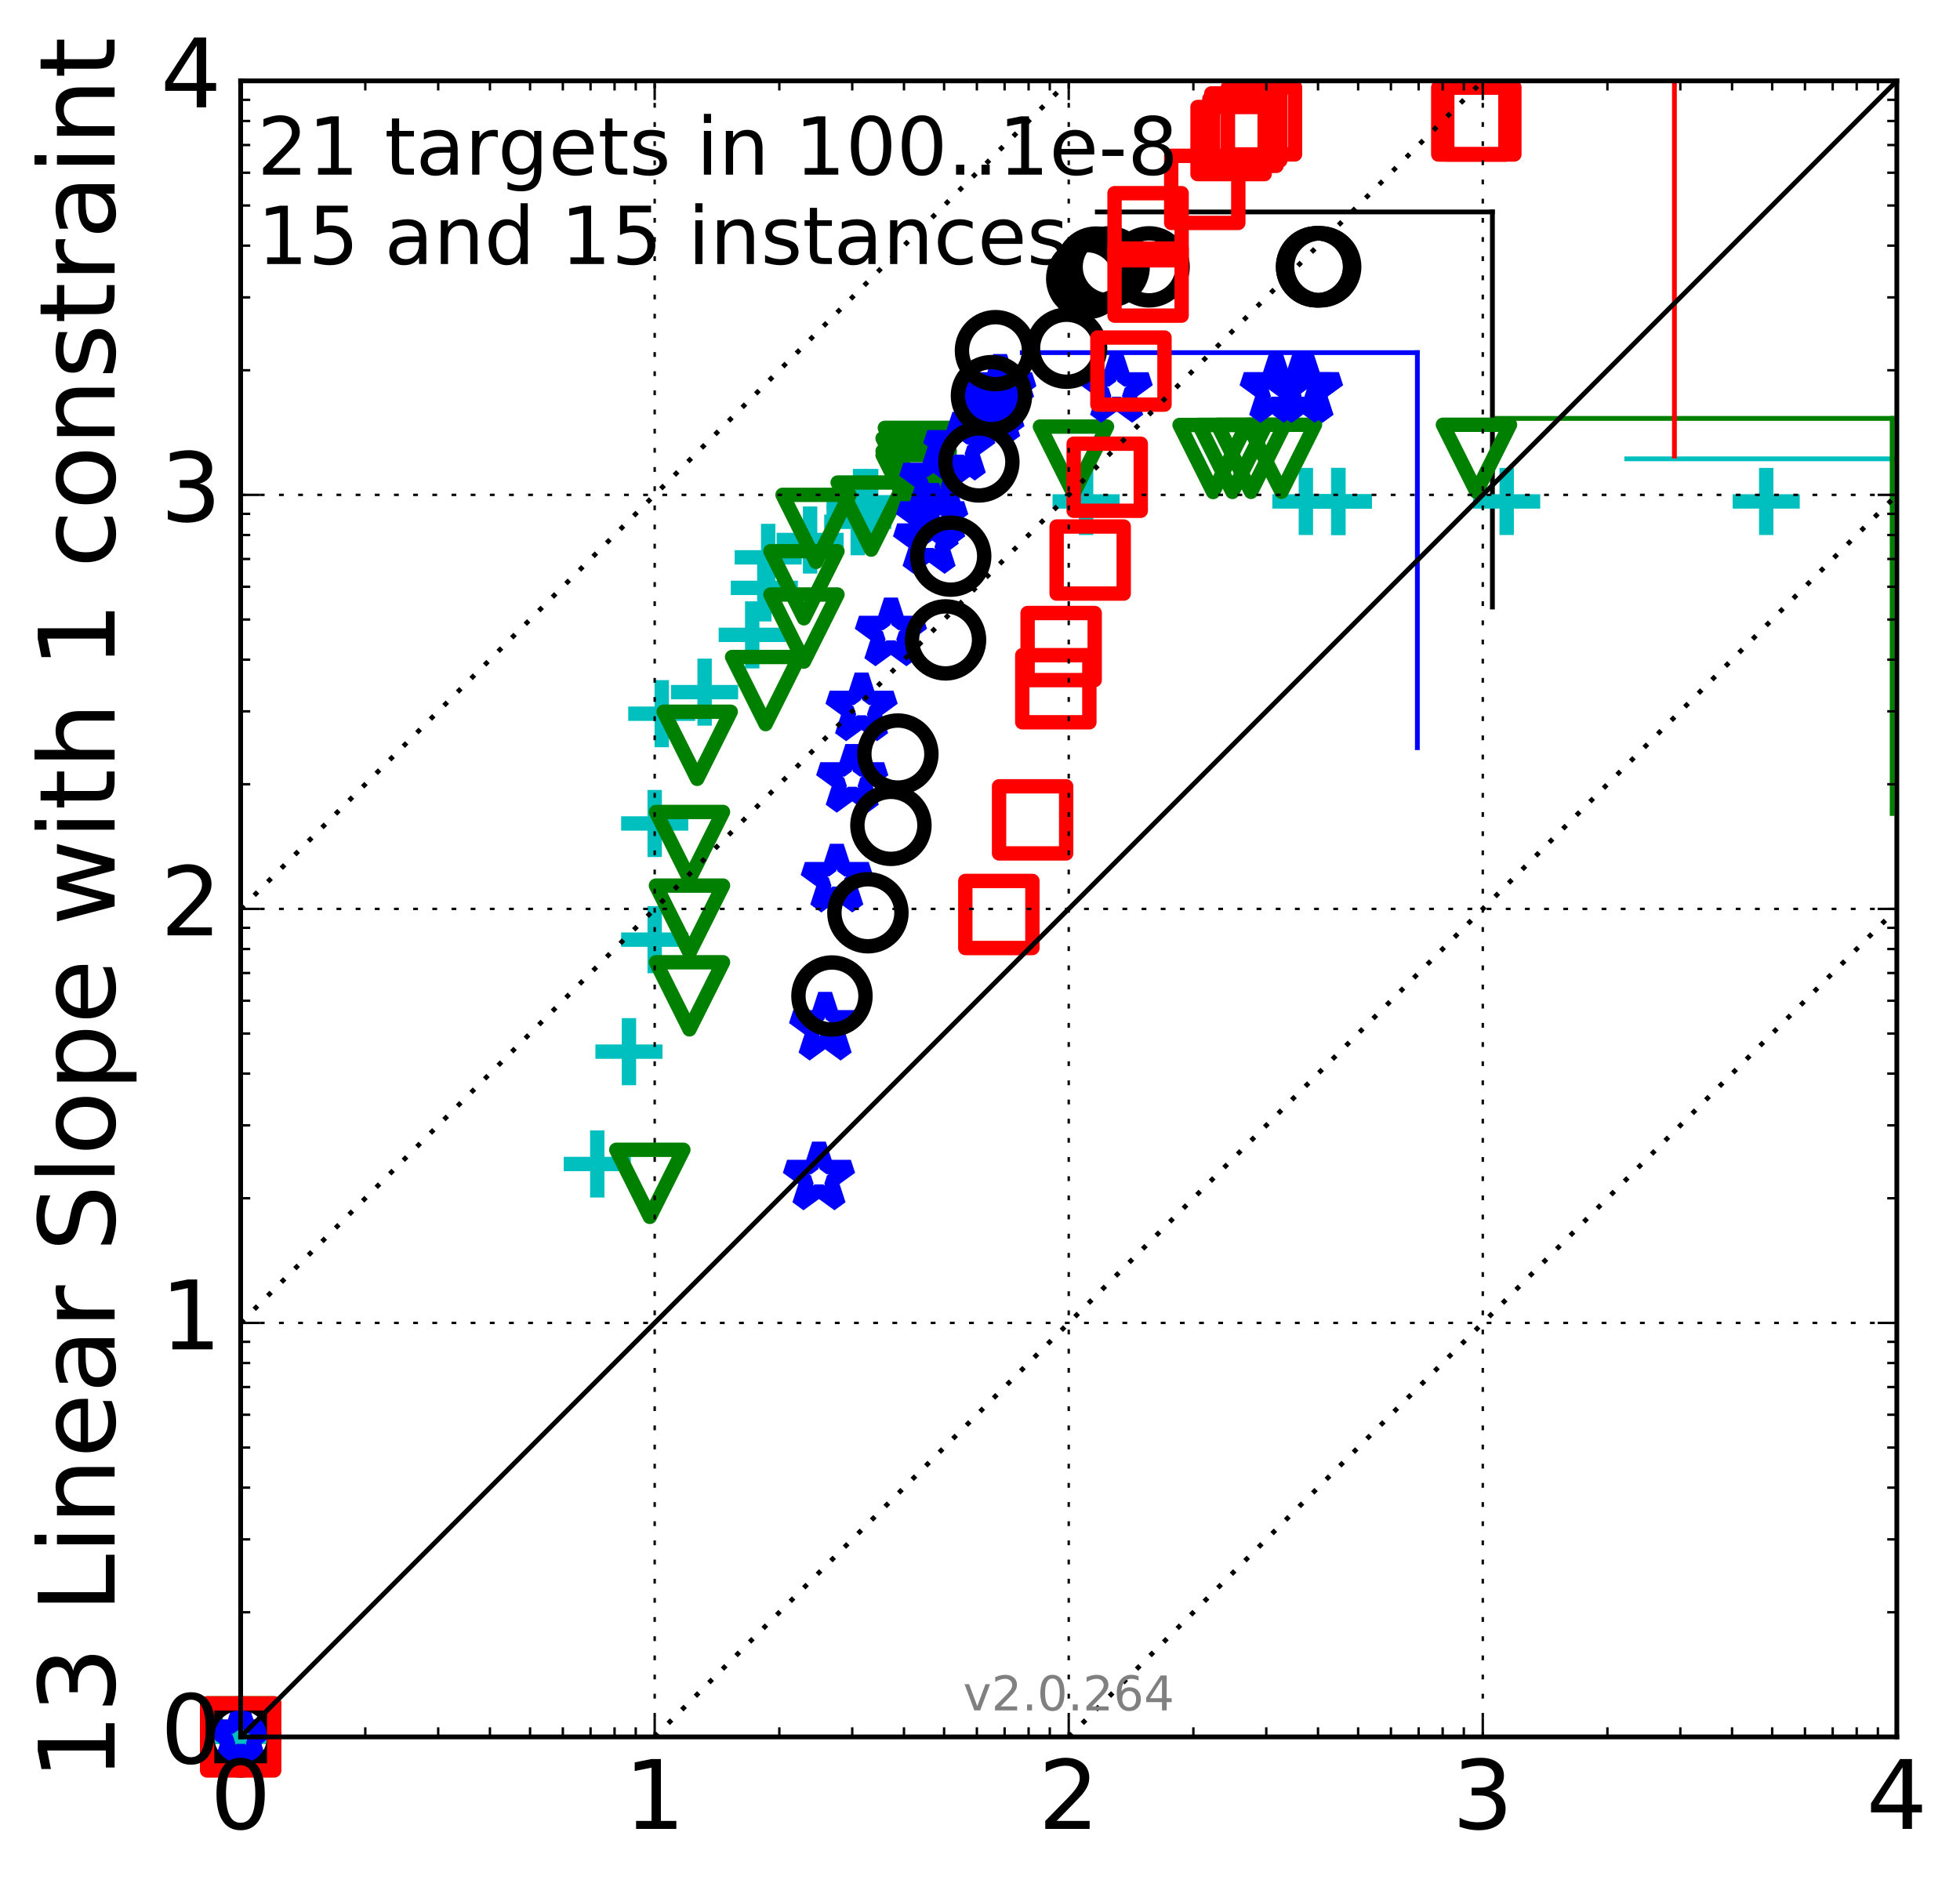 <?xml version="1.0" encoding="utf-8" standalone="no"?>
<!DOCTYPE svg PUBLIC "-//W3C//DTD SVG 1.1//EN"
  "http://www.w3.org/Graphics/SVG/1.1/DTD/svg11.dtd">
<!-- Created with matplotlib (http://matplotlib.org/) -->
<svg height="393pt" version="1.1" viewBox="0 0 409 393" width="409pt" xmlns="http://www.w3.org/2000/svg" xmlns:xlink="http://www.w3.org/1999/xlink">
 <defs>
  <style type="text/css">
*{stroke-linecap:butt;stroke-linejoin:round;stroke-miterlimit:100000;}
  </style>
 </defs>
 <g id="figure_1">
  <g id="patch_1">
   <path d="M 0 393.034 
L 409.379 393.034 
L 409.379 0 
L 0 0 
z
" style="fill:#ffffff;"/>
  </g>
  <g id="axes_1">
   <g id="patch_2">
    <path d="M 50.217 362.478 
L 395.817 362.478 
L 395.817 16.878 
L 50.217 16.878 
z
" style="fill:#ffffff;"/>
   </g>
   <g id="line2d_1">
    <path clip-path="url(#pf214811fd5)" style="fill:none;stroke:#00bfbf;stroke-linecap:square;"/>
   </g>
   <g id="line2d_2">
    <path clip-path="url(#pf214811fd5)" d="M 339.452 95.755 
L 410.379 95.755 
" style="fill:none;stroke:#00bfbf;stroke-linecap:square;"/>
   </g>
   <g id="line2d_3">
    <path clip-path="url(#pf214811fd5)" d="M 394.84 169.767 
L 394.84 87.321 
" style="fill:none;stroke:#008000;stroke-linecap:square;"/>
   </g>
   <g id="line2d_4">
    <path clip-path="url(#pf214811fd5)" d="M 312.393 87.321 
L 394.84 87.321 
" style="fill:none;stroke:#008000;stroke-linecap:square;"/>
   </g>
   <g id="line2d_5">
    <path clip-path="url(#pf214811fd5)" d="M 295.764 156.037 
L 295.764 73.591 
" style="fill:none;stroke:#0000ff;stroke-linecap:square;"/>
   </g>
   <g id="line2d_6">
    <path clip-path="url(#pf214811fd5)" d="M 213.318 73.591 
L 295.764 73.591 
" style="fill:none;stroke:#0000ff;stroke-linecap:square;"/>
   </g>
   <g id="line2d_7">
    <path clip-path="url(#pf214811fd5)" d="M 311.426 126.678 
L 311.426 44.232 
" style="fill:none;stroke:#000000;stroke-linecap:square;"/>
   </g>
   <g id="line2d_8">
    <path clip-path="url(#pf214811fd5)" d="M 228.979 44.232 
L 311.426 44.232 
" style="fill:none;stroke:#000000;stroke-linecap:square;"/>
   </g>
   <g id="line2d_9">
    <path clip-path="url(#pf214811fd5)" d="M 349.407 95.166 
L 349.407 12.72 
" style="fill:none;stroke:#ff0000;stroke-linecap:square;"/>
   </g>
   <g id="line2d_10">
    <path clip-path="url(#pf214811fd5)" d="M 266.96 12.72 
L 349.407 12.72 
" style="fill:none;stroke:#ff0000;stroke-linecap:square;"/>
   </g>
   <g id="line2d_11">
    <defs>
     <path d="M -7 0 
L 7 0 
M 0 7 
L 0 -7 
" id="mfe4e60a5e3" style="stroke:#00bfbf;stroke-width:3.0;"/>
    </defs>
    <g>
     <use style="fill:none;stroke:#00bfbf;stroke-width:3.0;" x="50.217" xlink:href="#mfe4e60a5e3" y="362.478"/>
     <use style="fill:none;stroke:#00bfbf;stroke-width:3.0;" x="124.636" xlink:href="#mfe4e60a5e3" y="242.916"/>
     <use style="fill:none;stroke:#00bfbf;stroke-width:3.0;" x="131.247" xlink:href="#mfe4e60a5e3" y="219.474"/>
     <use style="fill:none;stroke:#00bfbf;stroke-width:3.0;" x="136.617" xlink:href="#mfe4e60a5e3" y="196.101"/>
     <use style="fill:none;stroke:#00bfbf;stroke-width:3.0;" x="136.617" xlink:href="#mfe4e60a5e3" y="171.855"/>
     <use style="fill:none;stroke:#00bfbf;stroke-width:3.0;" x="138.089" xlink:href="#mfe4e60a5e3" y="148.942"/>
     <use style="fill:none;stroke:#00bfbf;stroke-width:3.0;" x="147.034" xlink:href="#mfe4e60a5e3" y="144.441"/>
     <use style="fill:none;stroke:#00bfbf;stroke-width:3.0;" x="156.967" xlink:href="#mfe4e60a5e3" y="132.492"/>
     <use style="fill:none;stroke:#00bfbf;stroke-width:3.0;" x="159.497" xlink:href="#mfe4e60a5e3" y="122.688"/>
     <use style="fill:none;stroke:#00bfbf;stroke-width:3.0;" x="160.304" xlink:href="#mfe4e60a5e3" y="116.313"/>
     <use style="fill:none;stroke:#00bfbf;stroke-width:3.0;" x="169.048" xlink:href="#mfe4e60a5e3" y="112.697"/>
     <use style="fill:none;stroke:#00bfbf;stroke-width:3.0;" x="178.99" xlink:href="#mfe4e60a5e3" y="108.885"/>
     <use style="fill:none;stroke:#00bfbf;stroke-width:3.0;" x="179.472" xlink:href="#mfe4e60a5e3" y="107.038"/>
     <use style="fill:none;stroke:#00bfbf;stroke-width:3.0;" x="179.472" xlink:href="#mfe4e60a5e3" y="104.857"/>
     <use style="fill:none;stroke:#00bfbf;stroke-width:3.0;" x="181.794" xlink:href="#mfe4e60a5e3" y="104.857"/>
     <use style="fill:none;stroke:#00bfbf;stroke-width:3.0;" x="226.639" xlink:href="#mfe4e60a5e3" y="104.649"/>
     <use style="fill:none;stroke:#00bfbf;stroke-width:3.0;" x="272.5" xlink:href="#mfe4e60a5e3" y="104.649"/>
     <use style="fill:none;stroke:#00bfbf;stroke-width:3.0;" x="279.265" xlink:href="#mfe4e60a5e3" y="104.649"/>
     <use style="fill:none;stroke:#00bfbf;stroke-width:3.0;" x="279.282" xlink:href="#mfe4e60a5e3" y="104.649"/>
     <use style="fill:none;stroke:#00bfbf;stroke-width:3.0;" x="314.406" xlink:href="#mfe4e60a5e3" y="104.649"/>
     <use style="fill:none;stroke:#00bfbf;stroke-width:3.0;" x="368.562" xlink:href="#mfe4e60a5e3" y="104.649"/>
    </g>
   </g>
   <g id="line2d_12">
    <defs>
     <path d="M -0 7 
L 7 -7 
L -7 -7 
z
" id="m933ec7930b" style="stroke:#008000;stroke-linejoin:miter;stroke-width:3.0;"/>
    </defs>
    <g>
     <use style="fill:none;stroke:#008000;stroke-linejoin:miter;stroke-width:3.0;" x="50.217" xlink:href="#m933ec7930b" y="362.478"/>
     <use style="fill:none;stroke:#008000;stroke-linejoin:miter;stroke-width:3.0;" x="135.603" xlink:href="#m933ec7930b" y="246.95"/>
     <use style="fill:none;stroke:#008000;stroke-linejoin:miter;stroke-width:3.0;" x="143.873" xlink:href="#m933ec7930b" y="207.818"/>
     <use style="fill:none;stroke:#008000;stroke-linejoin:miter;stroke-width:3.0;" x="143.873" xlink:href="#m933ec7930b" y="191.814"/>
     <use style="fill:none;stroke:#008000;stroke-linejoin:miter;stroke-width:3.0;" x="143.873" xlink:href="#m933ec7930b" y="176.45"/>
     <use style="fill:none;stroke:#008000;stroke-linejoin:miter;stroke-width:3.0;" x="145.487" xlink:href="#m933ec7930b" y="155.537"/>
     <use style="fill:none;stroke:#008000;stroke-linejoin:miter;stroke-width:3.0;" x="159.768" xlink:href="#m933ec7930b" y="144.113"/>
     <use style="fill:none;stroke:#008000;stroke-linejoin:miter;stroke-width:3.0;" x="167.761" xlink:href="#m933ec7930b" y="131.07"/>
     <use style="fill:none;stroke:#008000;stroke-linejoin:miter;stroke-width:3.0;" x="167.761" xlink:href="#m933ec7930b" y="122.031"/>
     <use style="fill:none;stroke:#008000;stroke-linejoin:miter;stroke-width:3.0;" x="170.292" xlink:href="#m933ec7930b" y="110.27"/>
     <use style="fill:none;stroke:#008000;stroke-linejoin:miter;stroke-width:3.0;" x="181.794" xlink:href="#m933ec7930b" y="107.701"/>
     <use style="fill:none;stroke:#008000;stroke-linejoin:miter;stroke-width:3.0;" x="191.174" xlink:href="#m933ec7930b" y="101.98"/>
     <use style="fill:none;stroke:#008000;stroke-linejoin:miter;stroke-width:3.0;" x="191.174" xlink:href="#m933ec7930b" y="101.139"/>
     <use style="fill:none;stroke:#008000;stroke-linejoin:miter;stroke-width:3.0;" x="191.174" xlink:href="#m933ec7930b" y="98.48"/>
     <use style="fill:none;stroke:#008000;stroke-linejoin:miter;stroke-width:3.0;" x="191.638" xlink:href="#m933ec7930b" y="96.287"/>
     <use style="fill:none;stroke:#008000;stroke-linejoin:miter;stroke-width:3.0;" x="224.004" xlink:href="#m933ec7930b" y="96.026"/>
     <use style="fill:none;stroke:#008000;stroke-linejoin:miter;stroke-width:3.0;" x="253.144" xlink:href="#m933ec7930b" y="95.686"/>
     <use style="fill:none;stroke:#008000;stroke-linejoin:miter;stroke-width:3.0;" x="257.178" xlink:href="#m933ec7930b" y="95.661"/>
     <use style="fill:none;stroke:#008000;stroke-linejoin:miter;stroke-width:3.0;" x="261.048" xlink:href="#m933ec7930b" y="95.645"/>
     <use style="fill:none;stroke:#008000;stroke-linejoin:miter;stroke-width:3.0;" x="267.405" xlink:href="#m933ec7930b" y="95.645"/>
     <use style="fill:none;stroke:#008000;stroke-linejoin:miter;stroke-width:3.0;" x="308.096" xlink:href="#m933ec7930b" y="95.645"/>
    </g>
   </g>
   <g id="line2d_13">
    <defs>
     <path d="M 0 -7 
L -1.572 -2.163 
L -6.657 -2.163 
L -2.543 0.826 
L -4.114 5.663 
L -0 2.674 
L 4.114 5.663 
L 2.543 0.826 
L 6.657 -2.163 
L 1.572 -2.163 
z
" id="m7fa33ab92a" style="stroke:#0000ff;stroke-linejoin:bevel;stroke-width:3.0;"/>
    </defs>
    <g>
     <use style="fill:none;stroke:#0000ff;stroke-linejoin:bevel;stroke-width:3.0;" x="50.217" xlink:href="#m7fa33ab92a" y="362.478"/>
     <use style="fill:none;stroke:#0000ff;stroke-linejoin:bevel;stroke-width:3.0;" x="170.899" xlink:href="#m7fa33ab92a" y="245.705"/>
     <use style="fill:none;stroke:#0000ff;stroke-linejoin:bevel;stroke-width:3.0;" x="172.181" xlink:href="#m7fa33ab92a" y="214.457"/>
     <use style="fill:none;stroke:#0000ff;stroke-linejoin:bevel;stroke-width:3.0;" x="174.621" xlink:href="#m7fa33ab92a" y="183.552"/>
     <use style="fill:none;stroke:#0000ff;stroke-linejoin:bevel;stroke-width:3.0;" x="177.84" xlink:href="#m7fa33ab92a" y="162.73"/>
     <use style="fill:none;stroke:#0000ff;stroke-linejoin:bevel;stroke-width:3.0;" x="179.79" xlink:href="#m7fa33ab92a" y="147.81"/>
     <use style="fill:none;stroke:#0000ff;stroke-linejoin:bevel;stroke-width:3.0;" x="185.912" xlink:href="#m7fa33ab92a" y="132.167"/>
     <use style="fill:none;stroke:#0000ff;stroke-linejoin:bevel;stroke-width:3.0;" x="193.879" xlink:href="#m7fa33ab92a" y="112.884"/>
     <use style="fill:none;stroke:#0000ff;stroke-linejoin:bevel;stroke-width:3.0;" x="194.526" xlink:href="#m7fa33ab92a" y="108.263"/>
     <use style="fill:none;stroke:#0000ff;stroke-linejoin:bevel;stroke-width:3.0;" x="195.162" xlink:href="#m7fa33ab92a" y="100.219"/>
     <use style="fill:none;stroke:#0000ff;stroke-linejoin:bevel;stroke-width:3.0;" x="200.173" xlink:href="#m7fa33ab92a" y="93.418"/>
     <use style="fill:none;stroke:#0000ff;stroke-linejoin:bevel;stroke-width:3.0;" x="207.35" xlink:href="#m7fa33ab92a" y="85.78"/>
     <use style="fill:none;stroke:#0000ff;stroke-linejoin:bevel;stroke-width:3.0;" x="208.25" xlink:href="#m7fa33ab92a" y="83.728"/>
     <use style="fill:none;stroke:#0000ff;stroke-linejoin:bevel;stroke-width:3.0;" x="208.693" xlink:href="#m7fa33ab92a" y="81.569"/>
     <use style="fill:none;stroke:#0000ff;stroke-linejoin:bevel;stroke-width:3.0;" x="208.693" xlink:href="#m7fa33ab92a" y="81.345"/>
     <use style="fill:none;stroke:#0000ff;stroke-linejoin:bevel;stroke-width:3.0;" x="233.015" xlink:href="#m7fa33ab92a" y="81.345"/>
     <use style="fill:none;stroke:#0000ff;stroke-linejoin:bevel;stroke-width:3.0;" x="266.206" xlink:href="#m7fa33ab92a" y="81.345"/>
     <use style="fill:none;stroke:#0000ff;stroke-linejoin:bevel;stroke-width:3.0;" x="266.316" xlink:href="#m7fa33ab92a" y="81.345"/>
     <use style="fill:none;stroke:#0000ff;stroke-linejoin:bevel;stroke-width:3.0;" x="271.109" xlink:href="#m7fa33ab92a" y="81.345"/>
     <use style="fill:none;stroke:#0000ff;stroke-linejoin:bevel;stroke-width:3.0;" x="272.673" xlink:href="#m7fa33ab92a" y="81.345"/>
     <use style="fill:none;stroke:#0000ff;stroke-linejoin:bevel;stroke-width:3.0;" x="272.733" xlink:href="#m7fa33ab92a" y="81.345"/>
    </g>
   </g>
   <g id="line2d_14">
    <defs>
     <path d="M 0 7 
C 1.856 7 3.637 6.262 4.95 4.95 
C 6.262 3.637 7 1.856 7 0 
C 7 -1.856 6.262 -3.637 4.95 -4.95 
C 3.637 -6.262 1.856 -7 0 -7 
C -1.856 -7 -3.637 -6.262 -4.95 -4.95 
C -6.262 -3.637 -7 -1.856 -7 0 
C -7 1.856 -6.262 3.637 -4.95 4.95 
C -3.637 6.262 -1.856 7 0 7 
z
" id="m55b929e5f0" style="stroke:#000000;stroke-width:3.0;"/>
    </defs>
    <g>
     <use style="fill:none;stroke:#000000;stroke-width:3.0;" x="50.217" xlink:href="#m55b929e5f0" y="362.478"/>
     <use style="fill:none;stroke:#000000;stroke-width:3.0;" x="173.608" xlink:href="#m55b929e5f0" y="207.858"/>
     <use style="fill:none;stroke:#000000;stroke-width:3.0;" x="181.112" xlink:href="#m55b929e5f0" y="190.487"/>
     <use style="fill:none;stroke:#000000;stroke-width:3.0;" x="185.912" xlink:href="#m55b929e5f0" y="172.246"/>
     <use style="fill:none;stroke:#000000;stroke-width:3.0;" x="187.363" xlink:href="#m55b929e5f0" y="157.363"/>
     <use style="fill:none;stroke:#000000;stroke-width:3.0;" x="197.307" xlink:href="#m55b929e5f0" y="133.542"/>
     <use style="fill:none;stroke:#000000;stroke-width:3.0;" x="198.383" xlink:href="#m55b929e5f0" y="116.066"/>
     <use style="fill:none;stroke:#000000;stroke-width:3.0;" x="204.264" xlink:href="#m55b929e5f0" y="96.404"/>
     <use style="fill:none;stroke:#000000;stroke-width:3.0;" x="206.891" xlink:href="#m55b929e5f0" y="82.567"/>
     <use style="fill:none;stroke:#000000;stroke-width:3.0;" x="207.727" xlink:href="#m55b929e5f0" y="73.182"/>
     <use style="fill:none;stroke:#000000;stroke-width:3.0;" x="222.564" xlink:href="#m55b929e5f0" y="72.674"/>
     <use style="fill:none;stroke:#000000;stroke-width:3.0;" x="226.775" xlink:href="#m55b929e5f0" y="58.148"/>
     <use style="fill:none;stroke:#000000;stroke-width:3.0;" x="228.715" xlink:href="#m55b929e5f0" y="56.178"/>
     <use style="fill:none;stroke:#000000;stroke-width:3.0;" x="228.715" xlink:href="#m55b929e5f0" y="55.741"/>
     <use style="fill:none;stroke:#000000;stroke-width:3.0;" x="231.45" xlink:href="#m55b929e5f0" y="55.688"/>
     <use style="fill:none;stroke:#000000;stroke-width:3.0;" x="239.783" xlink:href="#m55b929e5f0" y="55.688"/>
     <use style="fill:none;stroke:#000000;stroke-width:3.0;" x="274.733" xlink:href="#m55b929e5f0" y="55.679"/>
     <use style="fill:none;stroke:#000000;stroke-width:3.0;" x="274.733" xlink:href="#m55b929e5f0" y="55.679"/>
     <use style="fill:none;stroke:#000000;stroke-width:3.0;" x="274.866" xlink:href="#m55b929e5f0" y="55.679"/>
     <use style="fill:none;stroke:#000000;stroke-width:3.0;" x="275.433" xlink:href="#m55b929e5f0" y="55.679"/>
     <use style="fill:none;stroke:#000000;stroke-width:3.0;" x="275.587" xlink:href="#m55b929e5f0" y="55.679"/>
    </g>
   </g>
   <g id="line2d_15">
    <defs>
     <path d="M -7 7 
L 7 7 
L 7 -7 
L -7 -7 
z
" id="m3c30736d4c" style="stroke:#ff0000;stroke-linejoin:miter;stroke-width:3.0;"/>
    </defs>
    <g>
     <use style="fill:none;stroke:#ff0000;stroke-linejoin:miter;stroke-width:3.0;" x="50.217" xlink:href="#m3c30736d4c" y="362.478"/>
     <use style="fill:none;stroke:#ff0000;stroke-linejoin:miter;stroke-width:3.0;" x="208.435" xlink:href="#m3c30736d4c" y="190.847"/>
     <use style="fill:none;stroke:#ff0000;stroke-linejoin:miter;stroke-width:3.0;" x="215.479" xlink:href="#m3c30736d4c" y="171.1"/>
     <use style="fill:none;stroke:#ff0000;stroke-linejoin:miter;stroke-width:3.0;" x="220.321" xlink:href="#m3c30736d4c" y="143.736"/>
     <use style="fill:none;stroke:#ff0000;stroke-linejoin:miter;stroke-width:3.0;" x="221.433" xlink:href="#m3c30736d4c" y="134.935"/>
     <use style="fill:none;stroke:#ff0000;stroke-linejoin:miter;stroke-width:3.0;" x="227.492" xlink:href="#m3c30736d4c" y="116.877"/>
     <use style="fill:none;stroke:#ff0000;stroke-linejoin:miter;stroke-width:3.0;" x="231.048" xlink:href="#m3c30736d4c" y="99.597"/>
     <use style="fill:none;stroke:#ff0000;stroke-linejoin:miter;stroke-width:3.0;" x="235.998" xlink:href="#m3c30736d4c" y="77.442"/>
     <use style="fill:none;stroke:#ff0000;stroke-linejoin:miter;stroke-width:3.0;" x="239.574" xlink:href="#m3c30736d4c" y="58.869"/>
     <use style="fill:none;stroke:#ff0000;stroke-linejoin:miter;stroke-width:3.0;" x="239.574" xlink:href="#m3c30736d4c" y="47.319"/>
     <use style="fill:none;stroke:#ff0000;stroke-linejoin:miter;stroke-width:3.0;" x="251.401" xlink:href="#m3c30736d4c" y="39.523"/>
     <use style="fill:none;stroke:#ff0000;stroke-linejoin:miter;stroke-width:3.0;" x="256.895" xlink:href="#m3c30736d4c" y="29.33"/>
     <use style="fill:none;stroke:#ff0000;stroke-linejoin:miter;stroke-width:3.0;" x="259.368" xlink:href="#m3c30736d4c" y="27.613"/>
     <use style="fill:none;stroke:#ff0000;stroke-linejoin:miter;stroke-width:3.0;" x="259.764" xlink:href="#m3c30736d4c" y="26.493"/>
     <use style="fill:none;stroke:#ff0000;stroke-linejoin:miter;stroke-width:3.0;" x="260.157" xlink:href="#m3c30736d4c" y="26.493"/>
     <use style="fill:none;stroke:#ff0000;stroke-linejoin:miter;stroke-width:3.0;" x="263.235" xlink:href="#m3c30736d4c" y="25.222"/>
     <use style="fill:none;stroke:#ff0000;stroke-linejoin:miter;stroke-width:3.0;" x="307.143" xlink:href="#m3c30736d4c" y="25.222"/>
     <use style="fill:none;stroke:#ff0000;stroke-linejoin:miter;stroke-width:3.0;" x="307.193" xlink:href="#m3c30736d4c" y="25.222"/>
     <use style="fill:none;stroke:#ff0000;stroke-linejoin:miter;stroke-width:3.0;" x="307.249" xlink:href="#m3c30736d4c" y="25.222"/>
     <use style="fill:none;stroke:#ff0000;stroke-linejoin:miter;stroke-width:3.0;" x="308.895" xlink:href="#m3c30736d4c" y="25.222"/>
     <use style="fill:none;stroke:#ff0000;stroke-linejoin:miter;stroke-width:3.0;" x="309.007" xlink:href="#m3c30736d4c" y="25.222"/>
    </g>
   </g>
   <g id="line2d_16">
    <path clip-path="url(#pf214811fd5)" d="M 50.217 362.478 
L 395.817 16.878 
" style="fill:none;stroke:#000000;stroke-linecap:square;"/>
   </g>
   <g id="line2d_17">
    <path clip-path="url(#pf214811fd5)" d="M 136.617 362.478 
L 410.379 88.716 
" style="fill:none;stroke:#000000;stroke-dasharray:1,3;stroke-dashoffset:0.0;"/>
   </g>
   <g id="line2d_18">
    <path clip-path="url(#pf214811fd5)" d="M 223.017 362.478 
L 410.379 175.116 
" style="fill:none;stroke:#000000;stroke-dasharray:1,3;stroke-dashoffset:0.0;"/>
   </g>
   <g id="line2d_19">
    <path clip-path="url(#pf214811fd5)" d="M 50.217 276.078 
L 327.295 -1 
" style="fill:none;stroke:#000000;stroke-dasharray:1,3;stroke-dashoffset:0.0;"/>
   </g>
   <g id="line2d_20">
    <path clip-path="url(#pf214811fd5)" d="M 50.217 189.678 
L 240.895 -1 
" style="fill:none;stroke:#000000;stroke-dasharray:1,3;stroke-dashoffset:0.0;"/>
   </g>
   <g id="patch_3">
    <path d="M 50.217 16.878 
L 395.817 16.878 
" style="fill:none;stroke:#000000;stroke-linecap:square;stroke-linejoin:miter;"/>
   </g>
   <g id="patch_4">
    <path d="M 395.817 362.478 
L 395.817 16.878 
" style="fill:none;stroke:#000000;stroke-linecap:square;stroke-linejoin:miter;"/>
   </g>
   <g id="patch_5">
    <path d="M 50.217 362.478 
L 395.817 362.478 
" style="fill:none;stroke:#000000;stroke-linecap:square;stroke-linejoin:miter;"/>
   </g>
   <g id="patch_6">
    <path d="M 50.217 362.478 
L 50.217 16.878 
" style="fill:none;stroke:#000000;stroke-linecap:square;stroke-linejoin:miter;"/>
   </g>
   <g id="matplotlib.axis_1">
    <g id="xtick_1">
     <g id="line2d_21">
      <path clip-path="url(#pf214811fd5)" d="M 50.217 362.478 
L 50.217 16.878 
" style="fill:none;stroke:#000000;stroke-dasharray:1,3;stroke-dashoffset:0.0;stroke-width:0.5;"/>
     </g>
     <g id="line2d_22">
      <defs>
       <path d="M 0 0 
L 0 -4 
" id="maefab64e69" style="stroke:#000000;stroke-width:0.5;"/>
      </defs>
      <g>
       <use style="stroke:#000000;stroke-width:0.5;" x="50.217" xlink:href="#maefab64e69" y="362.478"/>
      </g>
     </g>
     <g id="line2d_23">
      <defs>
       <path d="M 0 0 
L 0 4 
" id="ma31b8d11a1" style="stroke:#000000;stroke-width:0.5;"/>
      </defs>
      <g>
       <use style="stroke:#000000;stroke-width:0.5;" x="50.217" xlink:href="#ma31b8d11a1" y="16.878"/>
      </g>
     </g>
     <g id="text_1">
      <!-- 0 -->
      <defs>
       <path d="M 31.781 66.406 
Q 24.172 66.406 20.328 58.906 
Q 16.5 51.422 16.5 36.375 
Q 16.5 21.391 20.328 13.891 
Q 24.172 6.391 31.781 6.391 
Q 39.453 6.391 43.281 13.891 
Q 47.125 21.391 47.125 36.375 
Q 47.125 51.422 43.281 58.906 
Q 39.453 66.406 31.781 66.406 
M 31.781 74.219 
Q 44.047 74.219 50.516 64.516 
Q 56.984 54.828 56.984 36.375 
Q 56.984 17.969 50.516 8.266 
Q 44.047 -1.422 31.781 -1.422 
Q 19.531 -1.422 13.062 8.266 
Q 6.594 17.969 6.594 36.375 
Q 6.594 54.828 13.062 64.516 
Q 19.531 74.219 31.781 74.219 
" id="BitstreamVeraSans-Roman-30"/>
      </defs>
      <g transform="translate(43.854 381.675)scale(0.2 -0.2)">
       <use xlink:href="#BitstreamVeraSans-Roman-30"/>
      </g>
     </g>
    </g>
    <g id="xtick_2">
     <g id="line2d_24">
      <path clip-path="url(#pf214811fd5)" d="M 136.617 362.478 
L 136.617 16.878 
" style="fill:none;stroke:#000000;stroke-dasharray:1,3;stroke-dashoffset:0.0;stroke-width:0.5;"/>
     </g>
     <g id="line2d_25">
      <g>
       <use style="stroke:#000000;stroke-width:0.5;" x="136.617" xlink:href="#maefab64e69" y="362.478"/>
      </g>
     </g>
     <g id="line2d_26">
      <g>
       <use style="stroke:#000000;stroke-width:0.5;" x="136.617" xlink:href="#ma31b8d11a1" y="16.878"/>
      </g>
     </g>
     <g id="text_2">
      <!-- 1 -->
      <defs>
       <path d="M 12.406 8.297 
L 28.516 8.297 
L 28.516 63.922 
L 10.984 60.406 
L 10.984 69.391 
L 28.422 72.906 
L 38.281 72.906 
L 38.281 8.297 
L 54.391 8.297 
L 54.391 0 
L 12.406 0 
z
" id="BitstreamVeraSans-Roman-31"/>
      </defs>
      <g transform="translate(130.254 381.675)scale(0.2 -0.2)">
       <use xlink:href="#BitstreamVeraSans-Roman-31"/>
      </g>
     </g>
    </g>
    <g id="xtick_3">
     <g id="line2d_27">
      <path clip-path="url(#pf214811fd5)" d="M 223.017 362.478 
L 223.017 16.878 
" style="fill:none;stroke:#000000;stroke-dasharray:1,3;stroke-dashoffset:0.0;stroke-width:0.5;"/>
     </g>
     <g id="line2d_28">
      <g>
       <use style="stroke:#000000;stroke-width:0.5;" x="223.017" xlink:href="#maefab64e69" y="362.478"/>
      </g>
     </g>
     <g id="line2d_29">
      <g>
       <use style="stroke:#000000;stroke-width:0.5;" x="223.017" xlink:href="#ma31b8d11a1" y="16.878"/>
      </g>
     </g>
     <g id="text_3">
      <!-- 2 -->
      <defs>
       <path d="M 19.188 8.297 
L 53.609 8.297 
L 53.609 0 
L 7.328 0 
L 7.328 8.297 
Q 12.938 14.109 22.625 23.891 
Q 32.328 33.688 34.812 36.531 
Q 39.547 41.844 41.422 45.531 
Q 43.312 49.219 43.312 52.781 
Q 43.312 58.594 39.234 62.25 
Q 35.156 65.922 28.609 65.922 
Q 23.969 65.922 18.812 64.312 
Q 13.672 62.703 7.812 59.422 
L 7.812 69.391 
Q 13.766 71.781 18.938 73 
Q 24.125 74.219 28.422 74.219 
Q 39.75 74.219 46.484 68.547 
Q 53.219 62.891 53.219 53.422 
Q 53.219 48.922 51.531 44.891 
Q 49.859 40.875 45.406 35.406 
Q 44.188 33.984 37.641 27.219 
Q 31.109 20.453 19.188 8.297 
" id="BitstreamVeraSans-Roman-32"/>
      </defs>
      <g transform="translate(216.654 381.675)scale(0.2 -0.2)">
       <use xlink:href="#BitstreamVeraSans-Roman-32"/>
      </g>
     </g>
    </g>
    <g id="xtick_4">
     <g id="line2d_30">
      <path clip-path="url(#pf214811fd5)" d="M 309.417 362.478 
L 309.417 16.878 
" style="fill:none;stroke:#000000;stroke-dasharray:1,3;stroke-dashoffset:0.0;stroke-width:0.5;"/>
     </g>
     <g id="line2d_31">
      <g>
       <use style="stroke:#000000;stroke-width:0.5;" x="309.417" xlink:href="#maefab64e69" y="362.478"/>
      </g>
     </g>
     <g id="line2d_32">
      <g>
       <use style="stroke:#000000;stroke-width:0.5;" x="309.417" xlink:href="#ma31b8d11a1" y="16.878"/>
      </g>
     </g>
     <g id="text_4">
      <!-- 3 -->
      <defs>
       <path d="M 40.578 39.312 
Q 47.656 37.797 51.625 33 
Q 55.609 28.219 55.609 21.188 
Q 55.609 10.406 48.188 4.484 
Q 40.766 -1.422 27.094 -1.422 
Q 22.516 -1.422 17.656 -0.516 
Q 12.797 0.391 7.625 2.203 
L 7.625 11.719 
Q 11.719 9.328 16.594 8.109 
Q 21.484 6.891 26.812 6.891 
Q 36.078 6.891 40.938 10.547 
Q 45.797 14.203 45.797 21.188 
Q 45.797 27.641 41.281 31.266 
Q 36.766 34.906 28.719 34.906 
L 20.219 34.906 
L 20.219 43.016 
L 29.109 43.016 
Q 36.375 43.016 40.234 45.922 
Q 44.094 48.828 44.094 54.297 
Q 44.094 59.906 40.109 62.906 
Q 36.141 65.922 28.719 65.922 
Q 24.656 65.922 20.016 65.031 
Q 15.375 64.156 9.812 62.312 
L 9.812 71.094 
Q 15.438 72.656 20.344 73.438 
Q 25.25 74.219 29.594 74.219 
Q 40.828 74.219 47.359 69.109 
Q 53.906 64.016 53.906 55.328 
Q 53.906 49.266 50.438 45.094 
Q 46.969 40.922 40.578 39.312 
" id="BitstreamVeraSans-Roman-33"/>
      </defs>
      <g transform="translate(303.054 381.675)scale(0.2 -0.2)">
       <use xlink:href="#BitstreamVeraSans-Roman-33"/>
      </g>
     </g>
    </g>
    <g id="xtick_5">
     <g id="line2d_33">
      <path clip-path="url(#pf214811fd5)" d="M 395.817 362.478 
L 395.817 16.878 
" style="fill:none;stroke:#000000;stroke-dasharray:1,3;stroke-dashoffset:0.0;stroke-width:0.5;"/>
     </g>
     <g id="line2d_34">
      <g>
       <use style="stroke:#000000;stroke-width:0.5;" x="395.817" xlink:href="#maefab64e69" y="362.478"/>
      </g>
     </g>
     <g id="line2d_35">
      <g>
       <use style="stroke:#000000;stroke-width:0.5;" x="395.817" xlink:href="#ma31b8d11a1" y="16.878"/>
      </g>
     </g>
     <g id="text_5">
      <!-- 4 -->
      <defs>
       <path d="M 37.797 64.312 
L 12.891 25.391 
L 37.797 25.391 
z
M 35.203 72.906 
L 47.609 72.906 
L 47.609 25.391 
L 58.016 25.391 
L 58.016 17.188 
L 47.609 17.188 
L 47.609 0 
L 37.797 0 
L 37.797 17.188 
L 4.891 17.188 
L 4.891 26.703 
z
" id="BitstreamVeraSans-Roman-34"/>
      </defs>
      <g transform="translate(389.454 381.675)scale(0.2 -0.2)">
       <use xlink:href="#BitstreamVeraSans-Roman-34"/>
      </g>
     </g>
    </g>
    <g id="xtick_6">
     <g id="line2d_36">
      <defs>
       <path d="M 0 0 
L 0 -2 
" id="m0015027c5f" style="stroke:#000000;stroke-width:0.5;"/>
      </defs>
      <g>
       <use style="stroke:#000000;stroke-width:0.5;" x="76.226" xlink:href="#m0015027c5f" y="362.478"/>
      </g>
     </g>
     <g id="line2d_37">
      <defs>
       <path d="M 0 0 
L 0 2 
" id="mf2c130798c" style="stroke:#000000;stroke-width:0.5;"/>
      </defs>
      <g>
       <use style="stroke:#000000;stroke-width:0.5;" x="76.226" xlink:href="#mf2c130798c" y="16.878"/>
      </g>
     </g>
    </g>
    <g id="xtick_7">
     <g id="line2d_38">
      <g>
       <use style="stroke:#000000;stroke-width:0.5;" x="91.44" xlink:href="#m0015027c5f" y="362.478"/>
      </g>
     </g>
     <g id="line2d_39">
      <g>
       <use style="stroke:#000000;stroke-width:0.5;" x="91.44" xlink:href="#mf2c130798c" y="16.878"/>
      </g>
     </g>
    </g>
    <g id="xtick_8">
     <g id="line2d_40">
      <g>
       <use style="stroke:#000000;stroke-width:0.5;" x="102.235" xlink:href="#m0015027c5f" y="362.478"/>
      </g>
     </g>
     <g id="line2d_41">
      <g>
       <use style="stroke:#000000;stroke-width:0.5;" x="102.235" xlink:href="#mf2c130798c" y="16.878"/>
      </g>
     </g>
    </g>
    <g id="xtick_9">
     <g id="line2d_42">
      <g>
       <use style="stroke:#000000;stroke-width:0.5;" x="110.608" xlink:href="#m0015027c5f" y="362.478"/>
      </g>
     </g>
     <g id="line2d_43">
      <g>
       <use style="stroke:#000000;stroke-width:0.5;" x="110.608" xlink:href="#mf2c130798c" y="16.878"/>
      </g>
     </g>
    </g>
    <g id="xtick_10">
     <g id="line2d_44">
      <g>
       <use style="stroke:#000000;stroke-width:0.5;" x="117.449" xlink:href="#m0015027c5f" y="362.478"/>
      </g>
     </g>
     <g id="line2d_45">
      <g>
       <use style="stroke:#000000;stroke-width:0.5;" x="117.449" xlink:href="#mf2c130798c" y="16.878"/>
      </g>
     </g>
    </g>
    <g id="xtick_11">
     <g id="line2d_46">
      <g>
       <use style="stroke:#000000;stroke-width:0.5;" x="123.233" xlink:href="#m0015027c5f" y="362.478"/>
      </g>
     </g>
     <g id="line2d_47">
      <g>
       <use style="stroke:#000000;stroke-width:0.5;" x="123.233" xlink:href="#mf2c130798c" y="16.878"/>
      </g>
     </g>
    </g>
    <g id="xtick_12">
     <g id="line2d_48">
      <g>
       <use style="stroke:#000000;stroke-width:0.5;" x="128.244" xlink:href="#m0015027c5f" y="362.478"/>
      </g>
     </g>
     <g id="line2d_49">
      <g>
       <use style="stroke:#000000;stroke-width:0.5;" x="128.244" xlink:href="#mf2c130798c" y="16.878"/>
      </g>
     </g>
    </g>
    <g id="xtick_13">
     <g id="line2d_50">
      <g>
       <use style="stroke:#000000;stroke-width:0.5;" x="132.663" xlink:href="#m0015027c5f" y="362.478"/>
      </g>
     </g>
     <g id="line2d_51">
      <g>
       <use style="stroke:#000000;stroke-width:0.5;" x="132.663" xlink:href="#mf2c130798c" y="16.878"/>
      </g>
     </g>
    </g>
    <g id="xtick_14">
     <g id="line2d_52">
      <g>
       <use style="stroke:#000000;stroke-width:0.5;" x="162.626" xlink:href="#m0015027c5f" y="362.478"/>
      </g>
     </g>
     <g id="line2d_53">
      <g>
       <use style="stroke:#000000;stroke-width:0.5;" x="162.626" xlink:href="#mf2c130798c" y="16.878"/>
      </g>
     </g>
    </g>
    <g id="xtick_15">
     <g id="line2d_54">
      <g>
       <use style="stroke:#000000;stroke-width:0.5;" x="177.84" xlink:href="#m0015027c5f" y="362.478"/>
      </g>
     </g>
     <g id="line2d_55">
      <g>
       <use style="stroke:#000000;stroke-width:0.5;" x="177.84" xlink:href="#mf2c130798c" y="16.878"/>
      </g>
     </g>
    </g>
    <g id="xtick_16">
     <g id="line2d_56">
      <g>
       <use style="stroke:#000000;stroke-width:0.5;" x="188.635" xlink:href="#m0015027c5f" y="362.478"/>
      </g>
     </g>
     <g id="line2d_57">
      <g>
       <use style="stroke:#000000;stroke-width:0.5;" x="188.635" xlink:href="#mf2c130798c" y="16.878"/>
      </g>
     </g>
    </g>
    <g id="xtick_17">
     <g id="line2d_58">
      <g>
       <use style="stroke:#000000;stroke-width:0.5;" x="197.008" xlink:href="#m0015027c5f" y="362.478"/>
      </g>
     </g>
     <g id="line2d_59">
      <g>
       <use style="stroke:#000000;stroke-width:0.5;" x="197.008" xlink:href="#mf2c130798c" y="16.878"/>
      </g>
     </g>
    </g>
    <g id="xtick_18">
     <g id="line2d_60">
      <g>
       <use style="stroke:#000000;stroke-width:0.5;" x="203.849" xlink:href="#m0015027c5f" y="362.478"/>
      </g>
     </g>
     <g id="line2d_61">
      <g>
       <use style="stroke:#000000;stroke-width:0.5;" x="203.849" xlink:href="#mf2c130798c" y="16.878"/>
      </g>
     </g>
    </g>
    <g id="xtick_19">
     <g id="line2d_62">
      <g>
       <use style="stroke:#000000;stroke-width:0.5;" x="209.633" xlink:href="#m0015027c5f" y="362.478"/>
      </g>
     </g>
     <g id="line2d_63">
      <g>
       <use style="stroke:#000000;stroke-width:0.5;" x="209.633" xlink:href="#mf2c130798c" y="16.878"/>
      </g>
     </g>
    </g>
    <g id="xtick_20">
     <g id="line2d_64">
      <g>
       <use style="stroke:#000000;stroke-width:0.5;" x="214.644" xlink:href="#m0015027c5f" y="362.478"/>
      </g>
     </g>
     <g id="line2d_65">
      <g>
       <use style="stroke:#000000;stroke-width:0.5;" x="214.644" xlink:href="#mf2c130798c" y="16.878"/>
      </g>
     </g>
    </g>
    <g id="xtick_21">
     <g id="line2d_66">
      <g>
       <use style="stroke:#000000;stroke-width:0.5;" x="219.063" xlink:href="#m0015027c5f" y="362.478"/>
      </g>
     </g>
     <g id="line2d_67">
      <g>
       <use style="stroke:#000000;stroke-width:0.5;" x="219.063" xlink:href="#mf2c130798c" y="16.878"/>
      </g>
     </g>
    </g>
    <g id="xtick_22">
     <g id="line2d_68">
      <g>
       <use style="stroke:#000000;stroke-width:0.5;" x="249.026" xlink:href="#m0015027c5f" y="362.478"/>
      </g>
     </g>
     <g id="line2d_69">
      <g>
       <use style="stroke:#000000;stroke-width:0.5;" x="249.026" xlink:href="#mf2c130798c" y="16.878"/>
      </g>
     </g>
    </g>
    <g id="xtick_23">
     <g id="line2d_70">
      <g>
       <use style="stroke:#000000;stroke-width:0.5;" x="264.24" xlink:href="#m0015027c5f" y="362.478"/>
      </g>
     </g>
     <g id="line2d_71">
      <g>
       <use style="stroke:#000000;stroke-width:0.5;" x="264.24" xlink:href="#mf2c130798c" y="16.878"/>
      </g>
     </g>
    </g>
    <g id="xtick_24">
     <g id="line2d_72">
      <g>
       <use style="stroke:#000000;stroke-width:0.5;" x="275.035" xlink:href="#m0015027c5f" y="362.478"/>
      </g>
     </g>
     <g id="line2d_73">
      <g>
       <use style="stroke:#000000;stroke-width:0.5;" x="275.035" xlink:href="#mf2c130798c" y="16.878"/>
      </g>
     </g>
    </g>
    <g id="xtick_25">
     <g id="line2d_74">
      <g>
       <use style="stroke:#000000;stroke-width:0.5;" x="283.408" xlink:href="#m0015027c5f" y="362.478"/>
      </g>
     </g>
     <g id="line2d_75">
      <g>
       <use style="stroke:#000000;stroke-width:0.5;" x="283.408" xlink:href="#mf2c130798c" y="16.878"/>
      </g>
     </g>
    </g>
    <g id="xtick_26">
     <g id="line2d_76">
      <g>
       <use style="stroke:#000000;stroke-width:0.5;" x="290.249" xlink:href="#m0015027c5f" y="362.478"/>
      </g>
     </g>
     <g id="line2d_77">
      <g>
       <use style="stroke:#000000;stroke-width:0.5;" x="290.249" xlink:href="#mf2c130798c" y="16.878"/>
      </g>
     </g>
    </g>
    <g id="xtick_27">
     <g id="line2d_78">
      <g>
       <use style="stroke:#000000;stroke-width:0.5;" x="296.033" xlink:href="#m0015027c5f" y="362.478"/>
      </g>
     </g>
     <g id="line2d_79">
      <g>
       <use style="stroke:#000000;stroke-width:0.5;" x="296.033" xlink:href="#mf2c130798c" y="16.878"/>
      </g>
     </g>
    </g>
    <g id="xtick_28">
     <g id="line2d_80">
      <g>
       <use style="stroke:#000000;stroke-width:0.5;" x="301.044" xlink:href="#m0015027c5f" y="362.478"/>
      </g>
     </g>
     <g id="line2d_81">
      <g>
       <use style="stroke:#000000;stroke-width:0.5;" x="301.044" xlink:href="#mf2c130798c" y="16.878"/>
      </g>
     </g>
    </g>
    <g id="xtick_29">
     <g id="line2d_82">
      <g>
       <use style="stroke:#000000;stroke-width:0.5;" x="305.463" xlink:href="#m0015027c5f" y="362.478"/>
      </g>
     </g>
     <g id="line2d_83">
      <g>
       <use style="stroke:#000000;stroke-width:0.5;" x="305.463" xlink:href="#mf2c130798c" y="16.878"/>
      </g>
     </g>
    </g>
    <g id="xtick_30">
     <g id="line2d_84">
      <g>
       <use style="stroke:#000000;stroke-width:0.5;" x="335.426" xlink:href="#m0015027c5f" y="362.478"/>
      </g>
     </g>
     <g id="line2d_85">
      <g>
       <use style="stroke:#000000;stroke-width:0.5;" x="335.426" xlink:href="#mf2c130798c" y="16.878"/>
      </g>
     </g>
    </g>
    <g id="xtick_31">
     <g id="line2d_86">
      <g>
       <use style="stroke:#000000;stroke-width:0.5;" x="350.64" xlink:href="#m0015027c5f" y="362.478"/>
      </g>
     </g>
     <g id="line2d_87">
      <g>
       <use style="stroke:#000000;stroke-width:0.5;" x="350.64" xlink:href="#mf2c130798c" y="16.878"/>
      </g>
     </g>
    </g>
    <g id="xtick_32">
     <g id="line2d_88">
      <g>
       <use style="stroke:#000000;stroke-width:0.5;" x="361.435" xlink:href="#m0015027c5f" y="362.478"/>
      </g>
     </g>
     <g id="line2d_89">
      <g>
       <use style="stroke:#000000;stroke-width:0.5;" x="361.435" xlink:href="#mf2c130798c" y="16.878"/>
      </g>
     </g>
    </g>
    <g id="xtick_33">
     <g id="line2d_90">
      <g>
       <use style="stroke:#000000;stroke-width:0.5;" x="369.808" xlink:href="#m0015027c5f" y="362.478"/>
      </g>
     </g>
     <g id="line2d_91">
      <g>
       <use style="stroke:#000000;stroke-width:0.5;" x="369.808" xlink:href="#mf2c130798c" y="16.878"/>
      </g>
     </g>
    </g>
    <g id="xtick_34">
     <g id="line2d_92">
      <g>
       <use style="stroke:#000000;stroke-width:0.5;" x="376.649" xlink:href="#m0015027c5f" y="362.478"/>
      </g>
     </g>
     <g id="line2d_93">
      <g>
       <use style="stroke:#000000;stroke-width:0.5;" x="376.649" xlink:href="#mf2c130798c" y="16.878"/>
      </g>
     </g>
    </g>
    <g id="xtick_35">
     <g id="line2d_94">
      <g>
       <use style="stroke:#000000;stroke-width:0.5;" x="382.433" xlink:href="#m0015027c5f" y="362.478"/>
      </g>
     </g>
     <g id="line2d_95">
      <g>
       <use style="stroke:#000000;stroke-width:0.5;" x="382.433" xlink:href="#mf2c130798c" y="16.878"/>
      </g>
     </g>
    </g>
    <g id="xtick_36">
     <g id="line2d_96">
      <g>
       <use style="stroke:#000000;stroke-width:0.5;" x="387.444" xlink:href="#m0015027c5f" y="362.478"/>
      </g>
     </g>
     <g id="line2d_97">
      <g>
       <use style="stroke:#000000;stroke-width:0.5;" x="387.444" xlink:href="#mf2c130798c" y="16.878"/>
      </g>
     </g>
    </g>
    <g id="xtick_37">
     <g id="line2d_98">
      <g>
       <use style="stroke:#000000;stroke-width:0.5;" x="391.863" xlink:href="#m0015027c5f" y="362.478"/>
      </g>
     </g>
     <g id="line2d_99">
      <g>
       <use style="stroke:#000000;stroke-width:0.5;" x="391.863" xlink:href="#mf2c130798c" y="16.878"/>
      </g>
     </g>
    </g>
   </g>
   <g id="matplotlib.axis_2">
    <g id="ytick_1">
     <g id="line2d_100">
      <path clip-path="url(#pf214811fd5)" d="M 50.217 362.478 
L 395.817 362.478 
" style="fill:none;stroke:#000000;stroke-dasharray:1,3;stroke-dashoffset:0.0;stroke-width:0.5;"/>
     </g>
     <g id="line2d_101">
      <defs>
       <path d="M 0 0 
L 4 0 
" id="m6ae14380d2" style="stroke:#000000;stroke-width:0.5;"/>
      </defs>
      <g>
       <use style="stroke:#000000;stroke-width:0.5;" x="50.217" xlink:href="#m6ae14380d2" y="362.478"/>
      </g>
     </g>
     <g id="line2d_102">
      <defs>
       <path d="M 0 0 
L -4 0 
" id="m7c57b16b85" style="stroke:#000000;stroke-width:0.5;"/>
      </defs>
      <g>
       <use style="stroke:#000000;stroke-width:0.5;" x="395.817" xlink:href="#m7c57b16b85" y="362.478"/>
      </g>
     </g>
     <g id="text_6">
      <!-- 0 -->
      <g transform="translate(33.492 367.997)scale(0.2 -0.2)">
       <use xlink:href="#BitstreamVeraSans-Roman-30"/>
      </g>
     </g>
    </g>
    <g id="ytick_2">
     <g id="line2d_103">
      <path clip-path="url(#pf214811fd5)" d="M 50.217 276.078 
L 395.817 276.078 
" style="fill:none;stroke:#000000;stroke-dasharray:1,3;stroke-dashoffset:0.0;stroke-width:0.5;"/>
     </g>
     <g id="line2d_104">
      <g>
       <use style="stroke:#000000;stroke-width:0.5;" x="50.217" xlink:href="#m6ae14380d2" y="276.078"/>
      </g>
     </g>
     <g id="line2d_105">
      <g>
       <use style="stroke:#000000;stroke-width:0.5;" x="395.817" xlink:href="#m7c57b16b85" y="276.078"/>
      </g>
     </g>
     <g id="text_7">
      <!-- 1 -->
      <g transform="translate(33.492 281.597)scale(0.2 -0.2)">
       <use xlink:href="#BitstreamVeraSans-Roman-31"/>
      </g>
     </g>
    </g>
    <g id="ytick_3">
     <g id="line2d_106">
      <path clip-path="url(#pf214811fd5)" d="M 50.217 189.678 
L 395.817 189.678 
" style="fill:none;stroke:#000000;stroke-dasharray:1,3;stroke-dashoffset:0.0;stroke-width:0.5;"/>
     </g>
     <g id="line2d_107">
      <g>
       <use style="stroke:#000000;stroke-width:0.5;" x="50.217" xlink:href="#m6ae14380d2" y="189.678"/>
      </g>
     </g>
     <g id="line2d_108">
      <g>
       <use style="stroke:#000000;stroke-width:0.5;" x="395.817" xlink:href="#m7c57b16b85" y="189.678"/>
      </g>
     </g>
     <g id="text_8">
      <!-- 2 -->
      <g transform="translate(33.492 195.197)scale(0.2 -0.2)">
       <use xlink:href="#BitstreamVeraSans-Roman-32"/>
      </g>
     </g>
    </g>
    <g id="ytick_4">
     <g id="line2d_109">
      <path clip-path="url(#pf214811fd5)" d="M 50.217 103.278 
L 395.817 103.278 
" style="fill:none;stroke:#000000;stroke-dasharray:1,3;stroke-dashoffset:0.0;stroke-width:0.5;"/>
     </g>
     <g id="line2d_110">
      <g>
       <use style="stroke:#000000;stroke-width:0.5;" x="50.217" xlink:href="#m6ae14380d2" y="103.278"/>
      </g>
     </g>
     <g id="line2d_111">
      <g>
       <use style="stroke:#000000;stroke-width:0.5;" x="395.817" xlink:href="#m7c57b16b85" y="103.278"/>
      </g>
     </g>
     <g id="text_9">
      <!-- 3 -->
      <g transform="translate(33.492 108.797)scale(0.2 -0.2)">
       <use xlink:href="#BitstreamVeraSans-Roman-33"/>
      </g>
     </g>
    </g>
    <g id="ytick_5">
     <g id="line2d_112">
      <path clip-path="url(#pf214811fd5)" d="M 50.217 16.878 
L 395.817 16.878 
" style="fill:none;stroke:#000000;stroke-dasharray:1,3;stroke-dashoffset:0.0;stroke-width:0.5;"/>
     </g>
     <g id="line2d_113">
      <g>
       <use style="stroke:#000000;stroke-width:0.5;" x="50.217" xlink:href="#m6ae14380d2" y="16.878"/>
      </g>
     </g>
     <g id="line2d_114">
      <g>
       <use style="stroke:#000000;stroke-width:0.5;" x="395.817" xlink:href="#m7c57b16b85" y="16.878"/>
      </g>
     </g>
     <g id="text_10">
      <!-- 4 -->
      <g transform="translate(33.492 22.397)scale(0.2 -0.2)">
       <use xlink:href="#BitstreamVeraSans-Roman-34"/>
      </g>
     </g>
    </g>
    <g id="ytick_6">
     <g id="line2d_115">
      <defs>
       <path d="M 0 0 
L 2 0 
" id="m848b2c3f81" style="stroke:#000000;stroke-width:0.5;"/>
      </defs>
      <g>
       <use style="stroke:#000000;stroke-width:0.5;" x="50.217" xlink:href="#m848b2c3f81" y="336.469"/>
      </g>
     </g>
     <g id="line2d_116">
      <defs>
       <path d="M 0 0 
L -2 0 
" id="m7224f89ee6" style="stroke:#000000;stroke-width:0.5;"/>
      </defs>
      <g>
       <use style="stroke:#000000;stroke-width:0.5;" x="395.817" xlink:href="#m7224f89ee6" y="336.469"/>
      </g>
     </g>
    </g>
    <g id="ytick_7">
     <g id="line2d_117">
      <g>
       <use style="stroke:#000000;stroke-width:0.5;" x="50.217" xlink:href="#m848b2c3f81" y="321.255"/>
      </g>
     </g>
     <g id="line2d_118">
      <g>
       <use style="stroke:#000000;stroke-width:0.5;" x="395.817" xlink:href="#m7224f89ee6" y="321.255"/>
      </g>
     </g>
    </g>
    <g id="ytick_8">
     <g id="line2d_119">
      <g>
       <use style="stroke:#000000;stroke-width:0.5;" x="50.217" xlink:href="#m848b2c3f81" y="310.46"/>
      </g>
     </g>
     <g id="line2d_120">
      <g>
       <use style="stroke:#000000;stroke-width:0.5;" x="395.817" xlink:href="#m7224f89ee6" y="310.46"/>
      </g>
     </g>
    </g>
    <g id="ytick_9">
     <g id="line2d_121">
      <g>
       <use style="stroke:#000000;stroke-width:0.5;" x="50.217" xlink:href="#m848b2c3f81" y="302.087"/>
      </g>
     </g>
     <g id="line2d_122">
      <g>
       <use style="stroke:#000000;stroke-width:0.5;" x="395.817" xlink:href="#m7224f89ee6" y="302.087"/>
      </g>
     </g>
    </g>
    <g id="ytick_10">
     <g id="line2d_123">
      <g>
       <use style="stroke:#000000;stroke-width:0.5;" x="50.217" xlink:href="#m848b2c3f81" y="295.246"/>
      </g>
     </g>
     <g id="line2d_124">
      <g>
       <use style="stroke:#000000;stroke-width:0.5;" x="395.817" xlink:href="#m7224f89ee6" y="295.246"/>
      </g>
     </g>
    </g>
    <g id="ytick_11">
     <g id="line2d_125">
      <g>
       <use style="stroke:#000000;stroke-width:0.5;" x="50.217" xlink:href="#m848b2c3f81" y="289.462"/>
      </g>
     </g>
     <g id="line2d_126">
      <g>
       <use style="stroke:#000000;stroke-width:0.5;" x="395.817" xlink:href="#m7224f89ee6" y="289.462"/>
      </g>
     </g>
    </g>
    <g id="ytick_12">
     <g id="line2d_127">
      <g>
       <use style="stroke:#000000;stroke-width:0.5;" x="50.217" xlink:href="#m848b2c3f81" y="284.451"/>
      </g>
     </g>
     <g id="line2d_128">
      <g>
       <use style="stroke:#000000;stroke-width:0.5;" x="395.817" xlink:href="#m7224f89ee6" y="284.451"/>
      </g>
     </g>
    </g>
    <g id="ytick_13">
     <g id="line2d_129">
      <g>
       <use style="stroke:#000000;stroke-width:0.5;" x="50.217" xlink:href="#m848b2c3f81" y="280.032"/>
      </g>
     </g>
     <g id="line2d_130">
      <g>
       <use style="stroke:#000000;stroke-width:0.5;" x="395.817" xlink:href="#m7224f89ee6" y="280.032"/>
      </g>
     </g>
    </g>
    <g id="ytick_14">
     <g id="line2d_131">
      <g>
       <use style="stroke:#000000;stroke-width:0.5;" x="50.217" xlink:href="#m848b2c3f81" y="250.069"/>
      </g>
     </g>
     <g id="line2d_132">
      <g>
       <use style="stroke:#000000;stroke-width:0.5;" x="395.817" xlink:href="#m7224f89ee6" y="250.069"/>
      </g>
     </g>
    </g>
    <g id="ytick_15">
     <g id="line2d_133">
      <g>
       <use style="stroke:#000000;stroke-width:0.5;" x="50.217" xlink:href="#m848b2c3f81" y="234.855"/>
      </g>
     </g>
     <g id="line2d_134">
      <g>
       <use style="stroke:#000000;stroke-width:0.5;" x="395.817" xlink:href="#m7224f89ee6" y="234.855"/>
      </g>
     </g>
    </g>
    <g id="ytick_16">
     <g id="line2d_135">
      <g>
       <use style="stroke:#000000;stroke-width:0.5;" x="50.217" xlink:href="#m848b2c3f81" y="224.06"/>
      </g>
     </g>
     <g id="line2d_136">
      <g>
       <use style="stroke:#000000;stroke-width:0.5;" x="395.817" xlink:href="#m7224f89ee6" y="224.06"/>
      </g>
     </g>
    </g>
    <g id="ytick_17">
     <g id="line2d_137">
      <g>
       <use style="stroke:#000000;stroke-width:0.5;" x="50.217" xlink:href="#m848b2c3f81" y="215.687"/>
      </g>
     </g>
     <g id="line2d_138">
      <g>
       <use style="stroke:#000000;stroke-width:0.5;" x="395.817" xlink:href="#m7224f89ee6" y="215.687"/>
      </g>
     </g>
    </g>
    <g id="ytick_18">
     <g id="line2d_139">
      <g>
       <use style="stroke:#000000;stroke-width:0.5;" x="50.217" xlink:href="#m848b2c3f81" y="208.846"/>
      </g>
     </g>
     <g id="line2d_140">
      <g>
       <use style="stroke:#000000;stroke-width:0.5;" x="395.817" xlink:href="#m7224f89ee6" y="208.846"/>
      </g>
     </g>
    </g>
    <g id="ytick_19">
     <g id="line2d_141">
      <g>
       <use style="stroke:#000000;stroke-width:0.5;" x="50.217" xlink:href="#m848b2c3f81" y="203.062"/>
      </g>
     </g>
     <g id="line2d_142">
      <g>
       <use style="stroke:#000000;stroke-width:0.5;" x="395.817" xlink:href="#m7224f89ee6" y="203.062"/>
      </g>
     </g>
    </g>
    <g id="ytick_20">
     <g id="line2d_143">
      <g>
       <use style="stroke:#000000;stroke-width:0.5;" x="50.217" xlink:href="#m848b2c3f81" y="198.051"/>
      </g>
     </g>
     <g id="line2d_144">
      <g>
       <use style="stroke:#000000;stroke-width:0.5;" x="395.817" xlink:href="#m7224f89ee6" y="198.051"/>
      </g>
     </g>
    </g>
    <g id="ytick_21">
     <g id="line2d_145">
      <g>
       <use style="stroke:#000000;stroke-width:0.5;" x="50.217" xlink:href="#m848b2c3f81" y="193.632"/>
      </g>
     </g>
     <g id="line2d_146">
      <g>
       <use style="stroke:#000000;stroke-width:0.5;" x="395.817" xlink:href="#m7224f89ee6" y="193.632"/>
      </g>
     </g>
    </g>
    <g id="ytick_22">
     <g id="line2d_147">
      <g>
       <use style="stroke:#000000;stroke-width:0.5;" x="50.217" xlink:href="#m848b2c3f81" y="163.669"/>
      </g>
     </g>
     <g id="line2d_148">
      <g>
       <use style="stroke:#000000;stroke-width:0.5;" x="395.817" xlink:href="#m7224f89ee6" y="163.669"/>
      </g>
     </g>
    </g>
    <g id="ytick_23">
     <g id="line2d_149">
      <g>
       <use style="stroke:#000000;stroke-width:0.5;" x="50.217" xlink:href="#m848b2c3f81" y="148.455"/>
      </g>
     </g>
     <g id="line2d_150">
      <g>
       <use style="stroke:#000000;stroke-width:0.5;" x="395.817" xlink:href="#m7224f89ee6" y="148.455"/>
      </g>
     </g>
    </g>
    <g id="ytick_24">
     <g id="line2d_151">
      <g>
       <use style="stroke:#000000;stroke-width:0.5;" x="50.217" xlink:href="#m848b2c3f81" y="137.66"/>
      </g>
     </g>
     <g id="line2d_152">
      <g>
       <use style="stroke:#000000;stroke-width:0.5;" x="395.817" xlink:href="#m7224f89ee6" y="137.66"/>
      </g>
     </g>
    </g>
    <g id="ytick_25">
     <g id="line2d_153">
      <g>
       <use style="stroke:#000000;stroke-width:0.5;" x="50.217" xlink:href="#m848b2c3f81" y="129.287"/>
      </g>
     </g>
     <g id="line2d_154">
      <g>
       <use style="stroke:#000000;stroke-width:0.5;" x="395.817" xlink:href="#m7224f89ee6" y="129.287"/>
      </g>
     </g>
    </g>
    <g id="ytick_26">
     <g id="line2d_155">
      <g>
       <use style="stroke:#000000;stroke-width:0.5;" x="50.217" xlink:href="#m848b2c3f81" y="122.446"/>
      </g>
     </g>
     <g id="line2d_156">
      <g>
       <use style="stroke:#000000;stroke-width:0.5;" x="395.817" xlink:href="#m7224f89ee6" y="122.446"/>
      </g>
     </g>
    </g>
    <g id="ytick_27">
     <g id="line2d_157">
      <g>
       <use style="stroke:#000000;stroke-width:0.5;" x="50.217" xlink:href="#m848b2c3f81" y="116.662"/>
      </g>
     </g>
     <g id="line2d_158">
      <g>
       <use style="stroke:#000000;stroke-width:0.5;" x="395.817" xlink:href="#m7224f89ee6" y="116.662"/>
      </g>
     </g>
    </g>
    <g id="ytick_28">
     <g id="line2d_159">
      <g>
       <use style="stroke:#000000;stroke-width:0.5;" x="50.217" xlink:href="#m848b2c3f81" y="111.651"/>
      </g>
     </g>
     <g id="line2d_160">
      <g>
       <use style="stroke:#000000;stroke-width:0.5;" x="395.817" xlink:href="#m7224f89ee6" y="111.651"/>
      </g>
     </g>
    </g>
    <g id="ytick_29">
     <g id="line2d_161">
      <g>
       <use style="stroke:#000000;stroke-width:0.5;" x="50.217" xlink:href="#m848b2c3f81" y="107.232"/>
      </g>
     </g>
     <g id="line2d_162">
      <g>
       <use style="stroke:#000000;stroke-width:0.5;" x="395.817" xlink:href="#m7224f89ee6" y="107.232"/>
      </g>
     </g>
    </g>
    <g id="ytick_30">
     <g id="line2d_163">
      <g>
       <use style="stroke:#000000;stroke-width:0.5;" x="50.217" xlink:href="#m848b2c3f81" y="77.269"/>
      </g>
     </g>
     <g id="line2d_164">
      <g>
       <use style="stroke:#000000;stroke-width:0.5;" x="395.817" xlink:href="#m7224f89ee6" y="77.269"/>
      </g>
     </g>
    </g>
    <g id="ytick_31">
     <g id="line2d_165">
      <g>
       <use style="stroke:#000000;stroke-width:0.5;" x="50.217" xlink:href="#m848b2c3f81" y="62.055"/>
      </g>
     </g>
     <g id="line2d_166">
      <g>
       <use style="stroke:#000000;stroke-width:0.5;" x="395.817" xlink:href="#m7224f89ee6" y="62.055"/>
      </g>
     </g>
    </g>
    <g id="ytick_32">
     <g id="line2d_167">
      <g>
       <use style="stroke:#000000;stroke-width:0.5;" x="50.217" xlink:href="#m848b2c3f81" y="51.26"/>
      </g>
     </g>
     <g id="line2d_168">
      <g>
       <use style="stroke:#000000;stroke-width:0.5;" x="395.817" xlink:href="#m7224f89ee6" y="51.26"/>
      </g>
     </g>
    </g>
    <g id="ytick_33">
     <g id="line2d_169">
      <g>
       <use style="stroke:#000000;stroke-width:0.5;" x="50.217" xlink:href="#m848b2c3f81" y="42.887"/>
      </g>
     </g>
     <g id="line2d_170">
      <g>
       <use style="stroke:#000000;stroke-width:0.5;" x="395.817" xlink:href="#m7224f89ee6" y="42.887"/>
      </g>
     </g>
    </g>
    <g id="ytick_34">
     <g id="line2d_171">
      <g>
       <use style="stroke:#000000;stroke-width:0.5;" x="50.217" xlink:href="#m848b2c3f81" y="36.046"/>
      </g>
     </g>
     <g id="line2d_172">
      <g>
       <use style="stroke:#000000;stroke-width:0.5;" x="395.817" xlink:href="#m7224f89ee6" y="36.046"/>
      </g>
     </g>
    </g>
    <g id="ytick_35">
     <g id="line2d_173">
      <g>
       <use style="stroke:#000000;stroke-width:0.5;" x="50.217" xlink:href="#m848b2c3f81" y="30.262"/>
      </g>
     </g>
     <g id="line2d_174">
      <g>
       <use style="stroke:#000000;stroke-width:0.5;" x="395.817" xlink:href="#m7224f89ee6" y="30.262"/>
      </g>
     </g>
    </g>
    <g id="ytick_36">
     <g id="line2d_175">
      <g>
       <use style="stroke:#000000;stroke-width:0.5;" x="50.217" xlink:href="#m848b2c3f81" y="25.251"/>
      </g>
     </g>
     <g id="line2d_176">
      <g>
       <use style="stroke:#000000;stroke-width:0.5;" x="395.817" xlink:href="#m7224f89ee6" y="25.251"/>
      </g>
     </g>
    </g>
    <g id="ytick_37">
     <g id="line2d_177">
      <g>
       <use style="stroke:#000000;stroke-width:0.5;" x="50.217" xlink:href="#m848b2c3f81" y="20.832"/>
      </g>
     </g>
     <g id="line2d_178">
      <g>
       <use style="stroke:#000000;stroke-width:0.5;" x="395.817" xlink:href="#m7224f89ee6" y="20.832"/>
      </g>
     </g>
    </g>
    <g id="text_11">
     <!-- 13 Linear Slope with 1 constraint -->
     <defs>
      <path id="BitstreamVeraSans-Roman-20"/>
      <path d="M 9.812 72.906 
L 19.672 72.906 
L 19.672 8.297 
L 55.172 8.297 
L 55.172 0 
L 9.812 0 
z
" id="BitstreamVeraSans-Roman-4c"/>
      <path d="M 54.891 33.016 
L 54.891 0 
L 45.906 0 
L 45.906 32.719 
Q 45.906 40.484 42.875 44.328 
Q 39.844 48.188 33.797 48.188 
Q 26.516 48.188 22.312 43.547 
Q 18.109 38.922 18.109 30.906 
L 18.109 0 
L 9.078 0 
L 9.078 54.688 
L 18.109 54.688 
L 18.109 46.188 
Q 21.344 51.125 25.703 53.562 
Q 30.078 56 35.797 56 
Q 45.219 56 50.047 50.172 
Q 54.891 44.344 54.891 33.016 
" id="BitstreamVeraSans-Roman-6e"/>
      <path d="M 41.109 46.297 
Q 39.594 47.172 37.812 47.578 
Q 36.031 48 33.891 48 
Q 26.266 48 22.188 43.047 
Q 18.109 38.094 18.109 28.812 
L 18.109 0 
L 9.078 0 
L 9.078 54.688 
L 18.109 54.688 
L 18.109 46.188 
Q 20.953 51.172 25.484 53.578 
Q 30.031 56 36.531 56 
Q 37.453 56 38.578 55.875 
Q 39.703 55.766 41.062 55.516 
z
" id="BitstreamVeraSans-Roman-72"/>
      <path d="M 30.609 48.391 
Q 23.391 48.391 19.188 42.75 
Q 14.984 37.109 14.984 27.297 
Q 14.984 17.484 19.156 11.844 
Q 23.344 6.203 30.609 6.203 
Q 37.797 6.203 41.984 11.859 
Q 46.188 17.531 46.188 27.297 
Q 46.188 37.016 41.984 42.703 
Q 37.797 48.391 30.609 48.391 
M 30.609 56 
Q 42.328 56 49.016 48.375 
Q 55.719 40.766 55.719 27.297 
Q 55.719 13.875 49.016 6.219 
Q 42.328 -1.422 30.609 -1.422 
Q 18.844 -1.422 12.172 6.219 
Q 5.516 13.875 5.516 27.297 
Q 5.516 40.766 12.172 48.375 
Q 18.844 56 30.609 56 
" id="BitstreamVeraSans-Roman-6f"/>
      <path d="M 9.422 75.984 
L 18.406 75.984 
L 18.406 0 
L 9.422 0 
z
" id="BitstreamVeraSans-Roman-6c"/>
      <path d="M 53.516 70.516 
L 53.516 60.891 
Q 47.906 63.578 42.922 64.891 
Q 37.938 66.219 33.297 66.219 
Q 25.25 66.219 20.875 63.094 
Q 16.5 59.969 16.5 54.203 
Q 16.5 49.359 19.406 46.891 
Q 22.312 44.438 30.422 42.922 
L 36.375 41.703 
Q 47.406 39.594 52.656 34.297 
Q 57.906 29 57.906 20.125 
Q 57.906 9.516 50.797 4.047 
Q 43.703 -1.422 29.984 -1.422 
Q 24.812 -1.422 18.969 -0.25 
Q 13.141 0.922 6.891 3.219 
L 6.891 13.375 
Q 12.891 10.016 18.656 8.297 
Q 24.422 6.594 29.984 6.594 
Q 38.422 6.594 43.016 9.906 
Q 47.609 13.234 47.609 19.391 
Q 47.609 24.75 44.312 27.781 
Q 41.016 30.812 33.5 32.328 
L 27.484 33.5 
Q 16.453 35.688 11.516 40.375 
Q 6.594 45.062 6.594 53.422 
Q 6.594 63.094 13.406 68.656 
Q 20.219 74.219 32.172 74.219 
Q 37.312 74.219 42.625 73.281 
Q 47.953 72.359 53.516 70.516 
" id="BitstreamVeraSans-Roman-53"/>
      <path d="M 9.422 54.688 
L 18.406 54.688 
L 18.406 0 
L 9.422 0 
z
M 9.422 75.984 
L 18.406 75.984 
L 18.406 64.594 
L 9.422 64.594 
z
" id="BitstreamVeraSans-Roman-69"/>
      <path d="M 54.891 33.016 
L 54.891 0 
L 45.906 0 
L 45.906 32.719 
Q 45.906 40.484 42.875 44.328 
Q 39.844 48.188 33.797 48.188 
Q 26.516 48.188 22.312 43.547 
Q 18.109 38.922 18.109 30.906 
L 18.109 0 
L 9.078 0 
L 9.078 75.984 
L 18.109 75.984 
L 18.109 46.188 
Q 21.344 51.125 25.703 53.562 
Q 30.078 56 35.797 56 
Q 45.219 56 50.047 50.172 
Q 54.891 44.344 54.891 33.016 
" id="BitstreamVeraSans-Roman-68"/>
      <path d="M 48.781 52.594 
L 48.781 44.188 
Q 44.969 46.297 41.141 47.344 
Q 37.312 48.391 33.406 48.391 
Q 24.656 48.391 19.812 42.844 
Q 14.984 37.312 14.984 27.297 
Q 14.984 17.281 19.812 11.734 
Q 24.656 6.203 33.406 6.203 
Q 37.312 6.203 41.141 7.25 
Q 44.969 8.297 48.781 10.406 
L 48.781 2.094 
Q 45.016 0.344 40.984 -0.531 
Q 36.969 -1.422 32.422 -1.422 
Q 20.062 -1.422 12.781 6.344 
Q 5.516 14.109 5.516 27.297 
Q 5.516 40.672 12.859 48.328 
Q 20.219 56 33.016 56 
Q 37.156 56 41.109 55.141 
Q 45.062 54.297 48.781 52.594 
" id="BitstreamVeraSans-Roman-63"/>
      <path d="M 56.203 29.594 
L 56.203 25.203 
L 14.891 25.203 
Q 15.484 15.922 20.484 11.062 
Q 25.484 6.203 34.422 6.203 
Q 39.594 6.203 44.453 7.469 
Q 49.312 8.734 54.109 11.281 
L 54.109 2.781 
Q 49.266 0.734 44.188 -0.344 
Q 39.109 -1.422 33.891 -1.422 
Q 20.797 -1.422 13.156 6.188 
Q 5.516 13.812 5.516 26.812 
Q 5.516 40.234 12.766 48.109 
Q 20.016 56 32.328 56 
Q 43.359 56 49.781 48.891 
Q 56.203 41.797 56.203 29.594 
M 47.219 32.234 
Q 47.125 39.594 43.094 43.984 
Q 39.062 48.391 32.422 48.391 
Q 24.906 48.391 20.391 44.141 
Q 15.875 39.891 15.188 32.172 
z
" id="BitstreamVeraSans-Roman-65"/>
      <path d="M 4.203 54.688 
L 13.188 54.688 
L 24.422 12.016 
L 35.594 54.688 
L 46.188 54.688 
L 57.422 12.016 
L 68.609 54.688 
L 77.594 54.688 
L 63.281 0 
L 52.688 0 
L 40.922 44.828 
L 29.109 0 
L 18.5 0 
z
" id="BitstreamVeraSans-Roman-77"/>
      <path d="M 18.312 70.219 
L 18.312 54.688 
L 36.812 54.688 
L 36.812 47.703 
L 18.312 47.703 
L 18.312 18.016 
Q 18.312 11.328 20.141 9.422 
Q 21.969 7.516 27.594 7.516 
L 36.812 7.516 
L 36.812 0 
L 27.594 0 
Q 17.188 0 13.234 3.875 
Q 9.281 7.766 9.281 18.016 
L 9.281 47.703 
L 2.688 47.703 
L 2.688 54.688 
L 9.281 54.688 
L 9.281 70.219 
z
" id="BitstreamVeraSans-Roman-74"/>
      <path d="M 34.281 27.484 
Q 23.391 27.484 19.188 25 
Q 14.984 22.516 14.984 16.5 
Q 14.984 11.719 18.141 8.906 
Q 21.297 6.109 26.703 6.109 
Q 34.188 6.109 38.703 11.406 
Q 43.219 16.703 43.219 25.484 
L 43.219 27.484 
z
M 52.203 31.203 
L 52.203 0 
L 43.219 0 
L 43.219 8.297 
Q 40.141 3.328 35.547 0.953 
Q 30.953 -1.422 24.312 -1.422 
Q 15.922 -1.422 10.953 3.297 
Q 6 8.016 6 15.922 
Q 6 25.141 12.172 29.828 
Q 18.359 34.516 30.609 34.516 
L 43.219 34.516 
L 43.219 35.406 
Q 43.219 41.609 39.141 45 
Q 35.062 48.391 27.688 48.391 
Q 23 48.391 18.547 47.266 
Q 14.109 46.141 10.016 43.891 
L 10.016 52.203 
Q 14.938 54.109 19.578 55.047 
Q 24.219 56 28.609 56 
Q 40.484 56 46.344 49.844 
Q 52.203 43.703 52.203 31.203 
" id="BitstreamVeraSans-Roman-61"/>
      <path d="M 44.281 53.078 
L 44.281 44.578 
Q 40.484 46.531 36.375 47.5 
Q 32.281 48.484 27.875 48.484 
Q 21.188 48.484 17.844 46.438 
Q 14.5 44.391 14.5 40.281 
Q 14.5 37.156 16.891 35.375 
Q 19.281 33.594 26.516 31.984 
L 29.594 31.297 
Q 39.156 29.25 43.188 25.516 
Q 47.219 21.781 47.219 15.094 
Q 47.219 7.469 41.188 3.016 
Q 35.156 -1.422 24.609 -1.422 
Q 20.219 -1.422 15.453 -0.562 
Q 10.688 0.297 5.422 2 
L 5.422 11.281 
Q 10.406 8.688 15.234 7.391 
Q 20.062 6.109 24.812 6.109 
Q 31.156 6.109 34.562 8.281 
Q 37.984 10.453 37.984 14.406 
Q 37.984 18.062 35.516 20.016 
Q 33.062 21.969 24.703 23.781 
L 21.578 24.516 
Q 13.234 26.266 9.516 29.906 
Q 5.812 33.547 5.812 39.891 
Q 5.812 47.609 11.281 51.797 
Q 16.75 56 26.812 56 
Q 31.781 56 36.172 55.266 
Q 40.578 54.547 44.281 53.078 
" id="BitstreamVeraSans-Roman-73"/>
      <path d="M 18.109 8.203 
L 18.109 -20.797 
L 9.078 -20.797 
L 9.078 54.688 
L 18.109 54.688 
L 18.109 46.391 
Q 20.953 51.266 25.266 53.625 
Q 29.594 56 35.594 56 
Q 45.562 56 51.781 48.094 
Q 58.016 40.188 58.016 27.297 
Q 58.016 14.406 51.781 6.484 
Q 45.562 -1.422 35.594 -1.422 
Q 29.594 -1.422 25.266 0.953 
Q 20.953 3.328 18.109 8.203 
M 48.688 27.297 
Q 48.688 37.203 44.609 42.844 
Q 40.531 48.484 33.406 48.484 
Q 26.266 48.484 22.188 42.844 
Q 18.109 37.203 18.109 27.297 
Q 18.109 17.391 22.188 11.75 
Q 26.266 6.109 33.406 6.109 
Q 40.531 6.109 44.609 11.75 
Q 48.688 17.391 48.688 27.297 
" id="BitstreamVeraSans-Roman-70"/>
     </defs>
     <g transform="translate(23.917 371.594)rotate(-90.0)scale(0.22 -0.22)">
      <use xlink:href="#BitstreamVeraSans-Roman-31"/>
      <use x="63.623" xlink:href="#BitstreamVeraSans-Roman-33"/>
      <use x="127.246" xlink:href="#BitstreamVeraSans-Roman-20"/>
      <use x="159.033" xlink:href="#BitstreamVeraSans-Roman-4c"/>
      <use x="214.746" xlink:href="#BitstreamVeraSans-Roman-69"/>
      <use x="242.529" xlink:href="#BitstreamVeraSans-Roman-6e"/>
      <use x="305.908" xlink:href="#BitstreamVeraSans-Roman-65"/>
      <use x="367.432" xlink:href="#BitstreamVeraSans-Roman-61"/>
      <use x="428.711" xlink:href="#BitstreamVeraSans-Roman-72"/>
      <use x="469.824" xlink:href="#BitstreamVeraSans-Roman-20"/>
      <use x="501.611" xlink:href="#BitstreamVeraSans-Roman-53"/>
      <use x="565.088" xlink:href="#BitstreamVeraSans-Roman-6c"/>
      <use x="592.871" xlink:href="#BitstreamVeraSans-Roman-6f"/>
      <use x="654.053" xlink:href="#BitstreamVeraSans-Roman-70"/>
      <use x="717.529" xlink:href="#BitstreamVeraSans-Roman-65"/>
      <use x="779.053" xlink:href="#BitstreamVeraSans-Roman-20"/>
      <use x="810.84" xlink:href="#BitstreamVeraSans-Roman-77"/>
      <use x="892.627" xlink:href="#BitstreamVeraSans-Roman-69"/>
      <use x="920.41" xlink:href="#BitstreamVeraSans-Roman-74"/>
      <use x="959.619" xlink:href="#BitstreamVeraSans-Roman-68"/>
      <use x="1022.998" xlink:href="#BitstreamVeraSans-Roman-20"/>
      <use x="1054.785" xlink:href="#BitstreamVeraSans-Roman-31"/>
      <use x="1118.408" xlink:href="#BitstreamVeraSans-Roman-20"/>
      <use x="1150.195" xlink:href="#BitstreamVeraSans-Roman-63"/>
      <use x="1205.176" xlink:href="#BitstreamVeraSans-Roman-6f"/>
      <use x="1266.357" xlink:href="#BitstreamVeraSans-Roman-6e"/>
      <use x="1329.736" xlink:href="#BitstreamVeraSans-Roman-73"/>
      <use x="1381.836" xlink:href="#BitstreamVeraSans-Roman-74"/>
      <use x="1421.045" xlink:href="#BitstreamVeraSans-Roman-72"/>
      <use x="1462.158" xlink:href="#BitstreamVeraSans-Roman-61"/>
      <use x="1523.438" xlink:href="#BitstreamVeraSans-Roman-69"/>
      <use x="1551.221" xlink:href="#BitstreamVeraSans-Roman-6e"/>
      <use x="1614.6" xlink:href="#BitstreamVeraSans-Roman-74"/>
     </g>
    </g>
   </g>
   <g id="text_12">
    <!-- 21 targets in 100..1e-8 -->
    <defs>
     <path d="M 31.781 34.625 
Q 24.75 34.625 20.719 30.859 
Q 16.703 27.094 16.703 20.516 
Q 16.703 13.922 20.719 10.156 
Q 24.75 6.391 31.781 6.391 
Q 38.812 6.391 42.859 10.172 
Q 46.922 13.969 46.922 20.516 
Q 46.922 27.094 42.891 30.859 
Q 38.875 34.625 31.781 34.625 
M 21.922 38.812 
Q 15.578 40.375 12.031 44.719 
Q 8.5 49.078 8.5 55.328 
Q 8.5 64.062 14.719 69.141 
Q 20.953 74.219 31.781 74.219 
Q 42.672 74.219 48.875 69.141 
Q 55.078 64.062 55.078 55.328 
Q 55.078 49.078 51.531 44.719 
Q 48 40.375 41.703 38.812 
Q 48.828 37.156 52.797 32.312 
Q 56.781 27.484 56.781 20.516 
Q 56.781 9.906 50.312 4.234 
Q 43.844 -1.422 31.781 -1.422 
Q 19.734 -1.422 13.25 4.234 
Q 6.781 9.906 6.781 20.516 
Q 6.781 27.484 10.781 32.312 
Q 14.797 37.156 21.922 38.812 
M 18.312 54.391 
Q 18.312 48.734 21.844 45.562 
Q 25.391 42.391 31.781 42.391 
Q 38.141 42.391 41.719 45.562 
Q 45.312 48.734 45.312 54.391 
Q 45.312 60.062 41.719 63.234 
Q 38.141 66.406 31.781 66.406 
Q 25.391 66.406 21.844 63.234 
Q 18.312 60.062 18.312 54.391 
" id="BitstreamVeraSans-Roman-38"/>
     <path d="M 45.406 27.984 
Q 45.406 37.75 41.375 43.109 
Q 37.359 48.484 30.078 48.484 
Q 22.859 48.484 18.828 43.109 
Q 14.797 37.75 14.797 27.984 
Q 14.797 18.266 18.828 12.891 
Q 22.859 7.516 30.078 7.516 
Q 37.359 7.516 41.375 12.891 
Q 45.406 18.266 45.406 27.984 
M 54.391 6.781 
Q 54.391 -7.172 48.188 -13.984 
Q 42 -20.797 29.203 -20.797 
Q 24.469 -20.797 20.266 -20.094 
Q 16.062 -19.391 12.109 -17.922 
L 12.109 -9.188 
Q 16.062 -11.328 19.922 -12.344 
Q 23.781 -13.375 27.781 -13.375 
Q 36.625 -13.375 41.016 -8.766 
Q 45.406 -4.156 45.406 5.172 
L 45.406 9.625 
Q 42.625 4.781 38.281 2.391 
Q 33.938 0 27.875 0 
Q 17.828 0 11.672 7.656 
Q 5.516 15.328 5.516 27.984 
Q 5.516 40.672 11.672 48.328 
Q 17.828 56 27.875 56 
Q 33.938 56 38.281 53.609 
Q 42.625 51.219 45.406 46.391 
L 45.406 54.688 
L 54.391 54.688 
z
" id="BitstreamVeraSans-Roman-67"/>
     <path d="M 10.688 12.406 
L 21 12.406 
L 21 0 
L 10.688 0 
z
" id="BitstreamVeraSans-Roman-2e"/>
     <path d="M 4.891 31.391 
L 31.203 31.391 
L 31.203 23.391 
L 4.891 23.391 
z
" id="BitstreamVeraSans-Roman-2d"/>
    </defs>
    <g transform="translate(53.673 36.449)scale(0.167 -0.167)">
     <use xlink:href="#BitstreamVeraSans-Roman-32"/>
     <use x="63.623" xlink:href="#BitstreamVeraSans-Roman-31"/>
     <use x="127.246" xlink:href="#BitstreamVeraSans-Roman-20"/>
     <use x="159.033" xlink:href="#BitstreamVeraSans-Roman-74"/>
     <use x="198.242" xlink:href="#BitstreamVeraSans-Roman-61"/>
     <use x="259.521" xlink:href="#BitstreamVeraSans-Roman-72"/>
     <use x="300.619" xlink:href="#BitstreamVeraSans-Roman-67"/>
     <use x="364.096" xlink:href="#BitstreamVeraSans-Roman-65"/>
     <use x="425.619" xlink:href="#BitstreamVeraSans-Roman-74"/>
     <use x="464.828" xlink:href="#BitstreamVeraSans-Roman-73"/>
     <use x="516.928" xlink:href="#BitstreamVeraSans-Roman-20"/>
     <use x="548.715" xlink:href="#BitstreamVeraSans-Roman-69"/>
     <use x="576.498" xlink:href="#BitstreamVeraSans-Roman-6e"/>
     <use x="639.877" xlink:href="#BitstreamVeraSans-Roman-20"/>
     <use x="671.664" xlink:href="#BitstreamVeraSans-Roman-31"/>
     <use x="735.287" xlink:href="#BitstreamVeraSans-Roman-30"/>
     <use x="798.91" xlink:href="#BitstreamVeraSans-Roman-30"/>
     <use x="862.533" xlink:href="#BitstreamVeraSans-Roman-2e"/>
     <use x="894.32" xlink:href="#BitstreamVeraSans-Roman-2e"/>
     <use x="926.107" xlink:href="#BitstreamVeraSans-Roman-31"/>
     <use x="989.73" xlink:href="#BitstreamVeraSans-Roman-65"/>
     <use x="1051.254" xlink:href="#BitstreamVeraSans-Roman-2d"/>
     <use x="1087.338" xlink:href="#BitstreamVeraSans-Roman-38"/>
    </g>
    <!-- 15 and 15 instances -->
    <defs>
     <path d="M 45.406 46.391 
L 45.406 75.984 
L 54.391 75.984 
L 54.391 0 
L 45.406 0 
L 45.406 8.203 
Q 42.578 3.328 38.25 0.953 
Q 33.938 -1.422 27.875 -1.422 
Q 17.969 -1.422 11.734 6.484 
Q 5.516 14.406 5.516 27.297 
Q 5.516 40.188 11.734 48.094 
Q 17.969 56 27.875 56 
Q 33.938 56 38.25 53.625 
Q 42.578 51.266 45.406 46.391 
M 14.797 27.297 
Q 14.797 17.391 18.875 11.75 
Q 22.953 6.109 30.078 6.109 
Q 37.203 6.109 41.297 11.75 
Q 45.406 17.391 45.406 27.297 
Q 45.406 37.203 41.297 42.844 
Q 37.203 48.484 30.078 48.484 
Q 22.953 48.484 18.875 42.844 
Q 14.797 37.203 14.797 27.297 
" id="BitstreamVeraSans-Roman-64"/>
     <path d="M 10.797 72.906 
L 49.516 72.906 
L 49.516 64.594 
L 19.828 64.594 
L 19.828 46.734 
Q 21.969 47.469 24.109 47.828 
Q 26.266 48.188 28.422 48.188 
Q 40.625 48.188 47.75 41.5 
Q 54.891 34.812 54.891 23.391 
Q 54.891 11.625 47.562 5.094 
Q 40.234 -1.422 26.906 -1.422 
Q 22.312 -1.422 17.547 -0.641 
Q 12.797 0.141 7.719 1.703 
L 7.719 11.625 
Q 12.109 9.234 16.797 8.062 
Q 21.484 6.891 26.703 6.891 
Q 35.156 6.891 40.078 11.328 
Q 45.016 15.766 45.016 23.391 
Q 45.016 31 40.078 35.438 
Q 35.156 39.891 26.703 39.891 
Q 22.75 39.891 18.812 39.016 
Q 14.891 38.141 10.797 36.281 
z
" id="BitstreamVeraSans-Roman-35"/>
    </defs>
    <g transform="translate(53.673 55.105)scale(0.167 -0.167)">
     <use xlink:href="#BitstreamVeraSans-Roman-31"/>
     <use x="63.623" xlink:href="#BitstreamVeraSans-Roman-35"/>
     <use x="127.246" xlink:href="#BitstreamVeraSans-Roman-20"/>
     <use x="159.033" xlink:href="#BitstreamVeraSans-Roman-61"/>
     <use x="220.312" xlink:href="#BitstreamVeraSans-Roman-6e"/>
     <use x="283.691" xlink:href="#BitstreamVeraSans-Roman-64"/>
     <use x="347.168" xlink:href="#BitstreamVeraSans-Roman-20"/>
     <use x="378.955" xlink:href="#BitstreamVeraSans-Roman-31"/>
     <use x="442.578" xlink:href="#BitstreamVeraSans-Roman-35"/>
     <use x="506.201" xlink:href="#BitstreamVeraSans-Roman-20"/>
     <use x="537.988" xlink:href="#BitstreamVeraSans-Roman-69"/>
     <use x="565.771" xlink:href="#BitstreamVeraSans-Roman-6e"/>
     <use x="629.15" xlink:href="#BitstreamVeraSans-Roman-73"/>
     <use x="681.25" xlink:href="#BitstreamVeraSans-Roman-74"/>
     <use x="720.459" xlink:href="#BitstreamVeraSans-Roman-61"/>
     <use x="781.738" xlink:href="#BitstreamVeraSans-Roman-6e"/>
     <use x="845.117" xlink:href="#BitstreamVeraSans-Roman-63"/>
     <use x="900.098" xlink:href="#BitstreamVeraSans-Roman-65"/>
     <use x="961.621" xlink:href="#BitstreamVeraSans-Roman-73"/>
    </g>
   </g>
   <g id="text_13">
    <!-- v2.0.264 -->
    <defs>
     <path d="M 2.984 54.688 
L 12.5 54.688 
L 29.594 8.797 
L 46.688 54.688 
L 56.203 54.688 
L 35.688 0 
L 23.484 0 
z
" id="BitstreamVeraSans-Roman-76"/>
     <path d="M 33.016 40.375 
Q 26.375 40.375 22.484 35.828 
Q 18.609 31.297 18.609 23.391 
Q 18.609 15.531 22.484 10.953 
Q 26.375 6.391 33.016 6.391 
Q 39.656 6.391 43.531 10.953 
Q 47.406 15.531 47.406 23.391 
Q 47.406 31.297 43.531 35.828 
Q 39.656 40.375 33.016 40.375 
M 52.594 71.297 
L 52.594 62.312 
Q 48.875 64.062 45.094 64.984 
Q 41.312 65.922 37.594 65.922 
Q 27.828 65.922 22.672 59.328 
Q 17.531 52.734 16.797 39.406 
Q 19.672 43.656 24.016 45.922 
Q 28.375 48.188 33.594 48.188 
Q 44.578 48.188 50.953 41.516 
Q 57.328 34.859 57.328 23.391 
Q 57.328 12.156 50.688 5.359 
Q 44.047 -1.422 33.016 -1.422 
Q 20.359 -1.422 13.672 8.266 
Q 6.984 17.969 6.984 36.375 
Q 6.984 53.656 15.188 63.938 
Q 23.391 74.219 37.203 74.219 
Q 40.922 74.219 44.703 73.484 
Q 48.484 72.75 52.594 71.297 
" id="BitstreamVeraSans-Roman-36"/>
    </defs>
    <g style="fill:#808080;" transform="translate(200.973 356.942)scale(0.1 -0.1)">
     <use xlink:href="#BitstreamVeraSans-Roman-76"/>
     <use x="59.18" xlink:href="#BitstreamVeraSans-Roman-32"/>
     <use x="122.803" xlink:href="#BitstreamVeraSans-Roman-2e"/>
     <use x="154.59" xlink:href="#BitstreamVeraSans-Roman-30"/>
     <use x="218.213" xlink:href="#BitstreamVeraSans-Roman-2e"/>
     <use x="250.0" xlink:href="#BitstreamVeraSans-Roman-32"/>
     <use x="313.623" xlink:href="#BitstreamVeraSans-Roman-36"/>
     <use x="377.246" xlink:href="#BitstreamVeraSans-Roman-34"/>
    </g>
   </g>
  </g>
 </g>
 <defs>
  <clipPath id="pf214811fd5">
   <rect height="345.6" width="345.6" x="50.217" y="16.878"/>
  </clipPath>
 </defs>
</svg>
